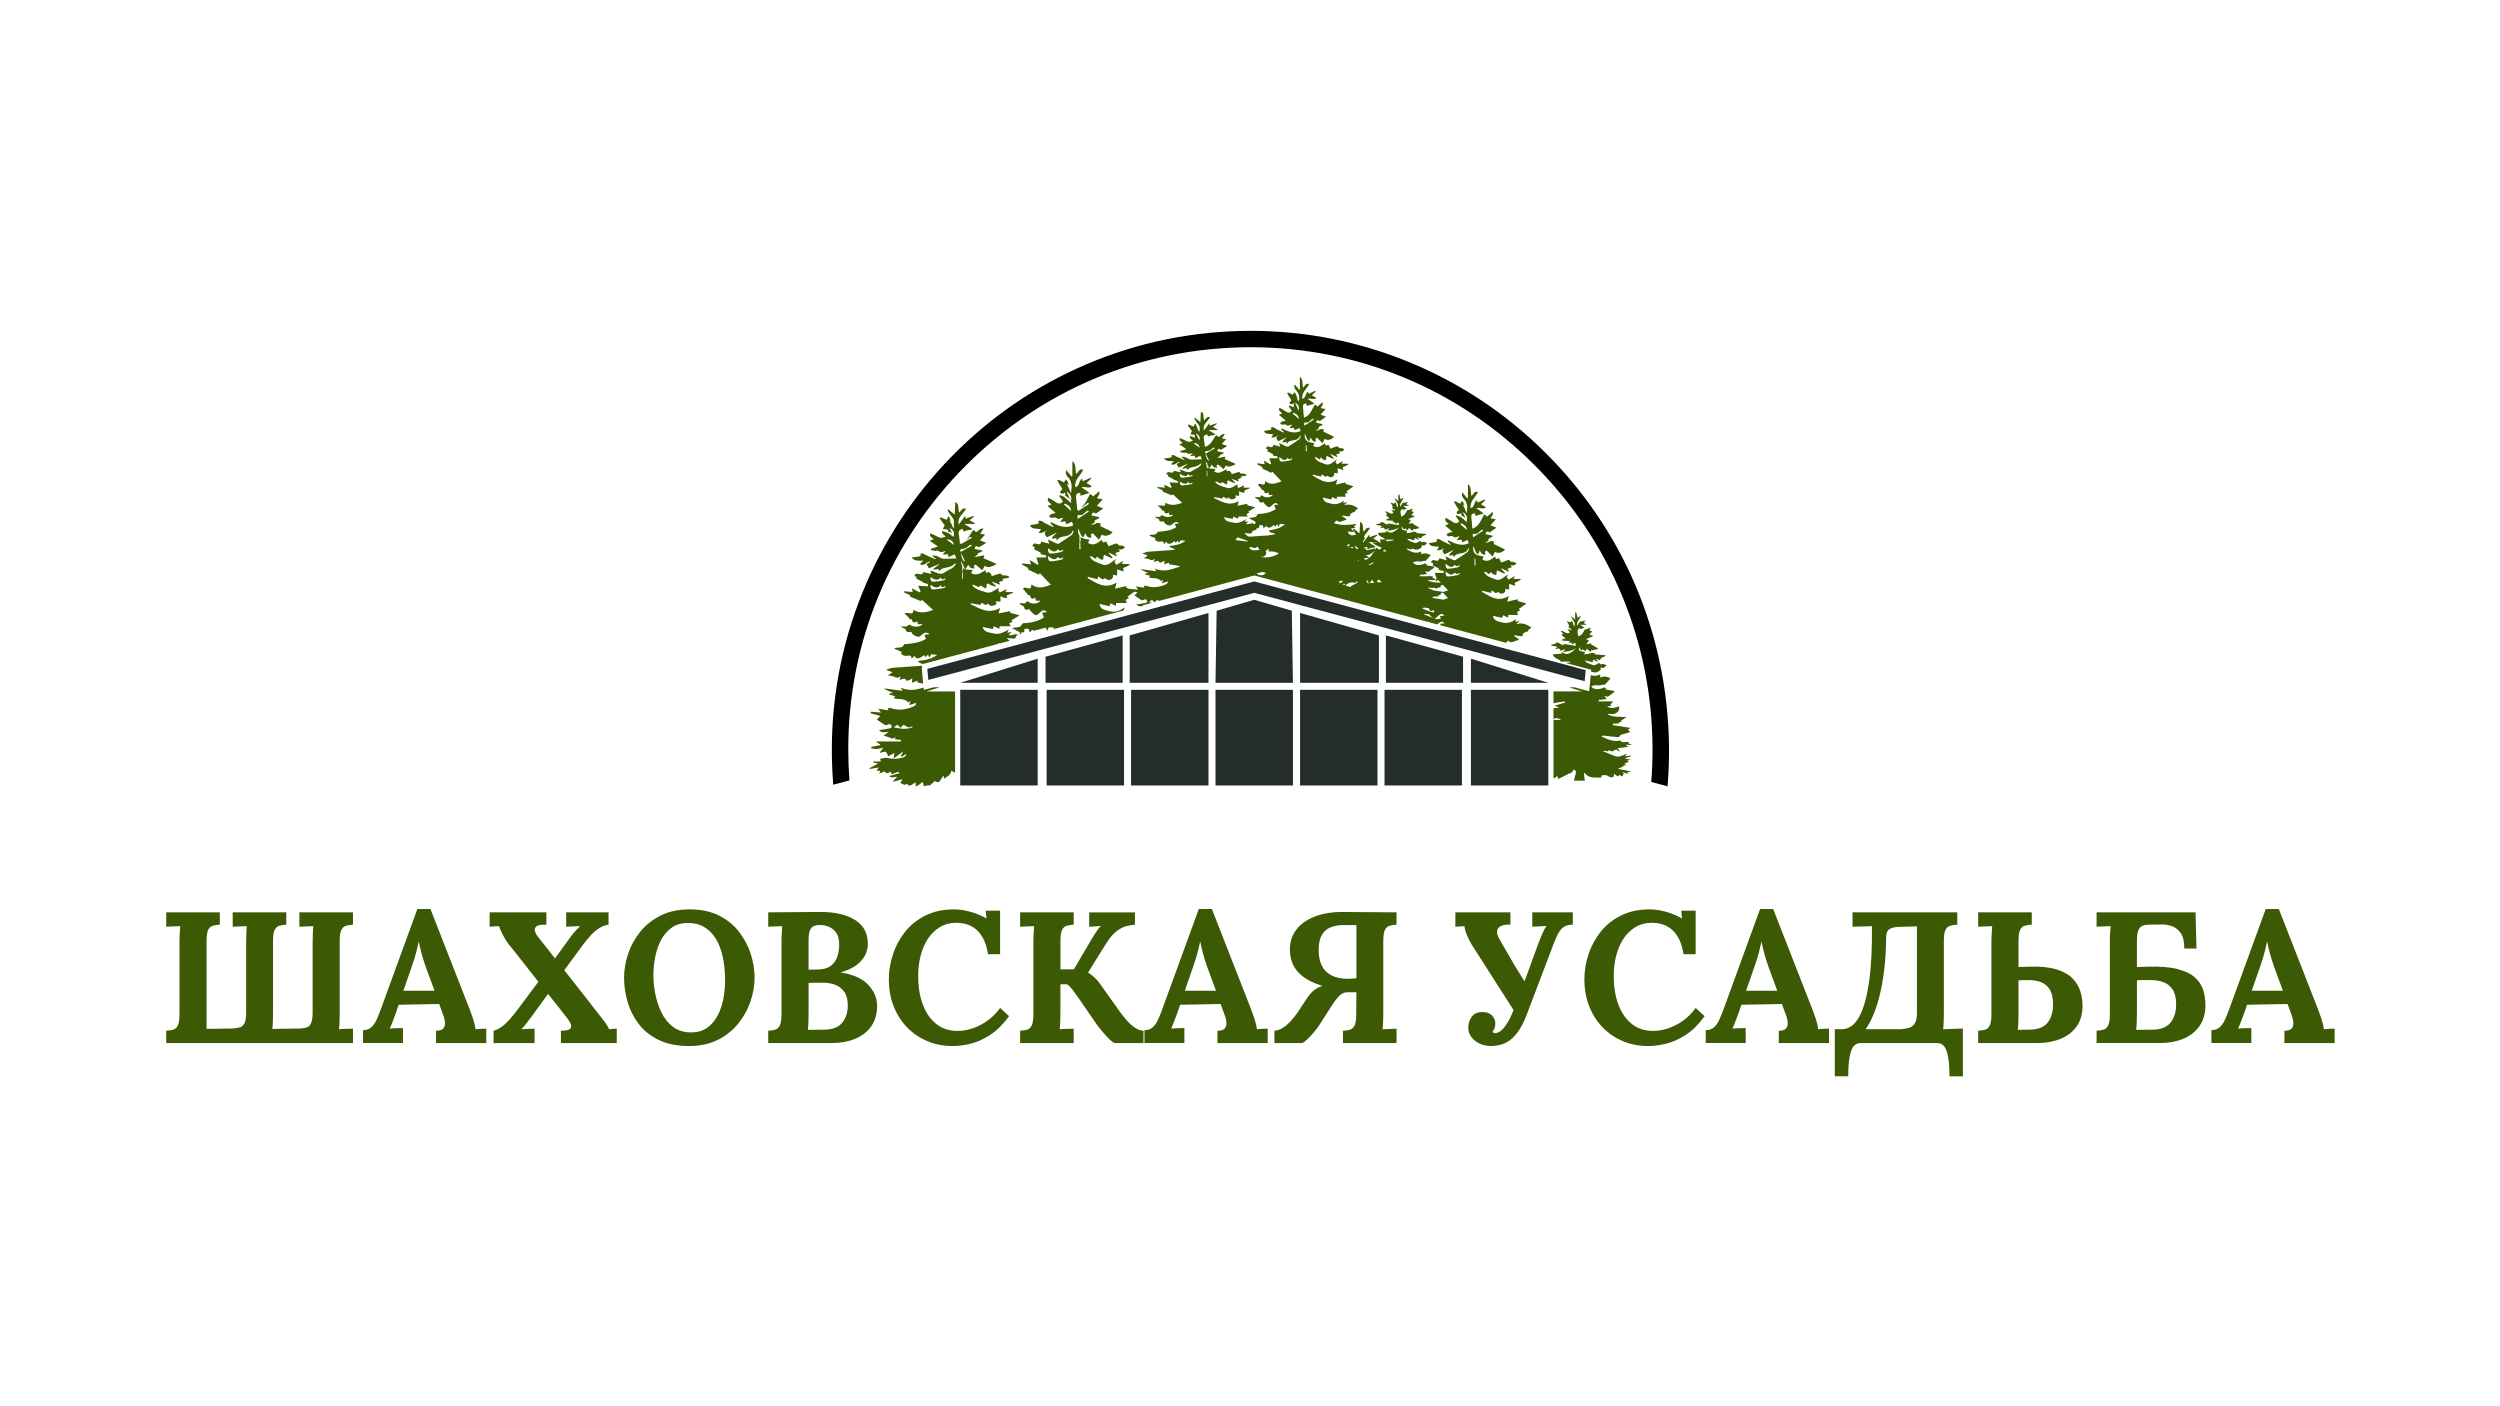 <?xml version="1.0" encoding="utf-8"?>
<!-- Generator: Adobe Illustrator 28.4.1, SVG Export Plug-In . SVG Version: 6.00 Build 0)  -->
<svg version="1.1" id="Слой_1" xmlns="http://www.w3.org/2000/svg" xmlns:xlink="http://www.w3.org/1999/xlink" x="0px" y="0px"
	 viewBox="0 0 1920 1080" style="enable-background:new 0 0 1920 1080;" xml:space="preserve">
<style type="text/css">
	.st0{fill:#3C5904;}
	.st1{fill:#252D2A;}
</style>
<g>
	<g>
		<path class="st0" d="M127.66,801.06v-9.47c2.2-0.09,4.04-0.38,5.52-0.86c1.48-0.48,2.63-1.58,3.44-3.3
			c0.81-1.72,1.22-4.49,1.22-8.32v-54.92c0-2.58,0.07-5.07,0.22-7.46c0.14-2.39,0.26-4.21,0.36-5.45c-1.53,0.1-3.44,0.17-5.74,0.22
			c-2.29,0.05-3.97,0.12-5.02,0.22v-11.04h41.16v9.47c-2.1,0.1-3.92,0.38-5.45,0.86c-1.53,0.48-2.7,1.56-3.51,3.23
			c-0.81,1.67-1.22,4.47-1.22,8.39v67.54l20.36-0.29c2.1-0.19,3.89-0.5,5.38-0.93c1.48-0.43,2.63-1.51,3.44-3.23
			c0.81-1.72,1.22-4.49,1.22-8.32v-53.2c0-2.58,0.05-5.07,0.14-7.46c0.09-2.39,0.19-4.21,0.29-5.45c-1.53,0.1-3.44,0.17-5.74,0.22
			c-2.29,0.05-3.97,0.12-5.02,0.22v-11.04h41.16v9.47c-2.1,0.1-3.92,0.38-5.45,0.86c-1.53,0.48-2.7,1.56-3.51,3.23
			c-0.81,1.67-1.22,4.47-1.22,8.39v54.92c0,2.49-0.05,4.9-0.14,7.24c-0.1,2.34-0.24,4.14-0.43,5.38l20.94-0.29
			c2.1-0.09,3.89-0.36,5.38-0.79c1.48-0.43,2.63-1.53,3.44-3.3c0.81-1.77,1.22-4.56,1.22-8.39v-53.2c0-2.58,0.05-5.07,0.14-7.46
			c0.09-2.39,0.24-4.21,0.43-5.45c-1.53,0.1-3.44,0.17-5.74,0.22c-2.29,0.05-3.97,0.12-5.02,0.22v-11.04h41.16v9.47
			c-2.1,0.1-3.92,0.38-5.45,0.86c-1.53,0.48-2.7,1.56-3.51,3.23c-0.81,1.67-1.22,4.47-1.22,8.39v54.92c0,2.58-0.05,5.07-0.14,7.46
			c-0.1,2.39-0.24,4.21-0.43,5.45c1.53-0.19,3.46-0.31,5.81-0.36c2.34-0.05,3.99-0.07,4.95-0.07v11.04H127.66z"/>
		<path class="st0" d="M278.81,801.06v-9.9c2.68,0,4.83-0.76,6.45-2.29c1.62-1.53,2.99-3.54,4.09-6.02c1.1-2.49,2.17-5.16,3.23-8.03
			l27.96-76.72h10.04l30.55,78.15c0.57,1.43,1.34,3.61,2.29,6.53c0.95,2.92,1.53,5.47,1.72,7.67c1.62-0.19,3.18-0.31,4.66-0.36
			c1.48-0.05,2.7-0.07,3.66-0.07v11.04h-38.58v-9.47c2.68,0,4.52-0.55,5.52-1.65c1-1.1,1.46-2.6,1.36-4.52
			c-0.1-1.91-0.62-4.06-1.58-6.45l-2.87-7.89l-31.12,0.57l-2.29,6.74c-0.48,1.24-1.17,3.08-2.08,5.52
			c-0.91,2.44-1.75,4.47-2.51,6.09c1.53-0.19,3.37-0.31,5.52-0.36c2.15-0.05,3.7-0.07,4.66-0.07v11.47H278.81z M309.79,760.9h23.95
			l-6.6-17.92c-1.24-3.44-2.34-6.91-3.3-10.4c-0.96-3.49-1.67-6.57-2.15-9.25h-0.14c-0.38,1.63-0.96,4.06-1.72,7.31
			c-0.77,3.25-1.96,7.12-3.58,11.62L309.79,760.9z"/>
		<path class="st0" d="M379.05,801.06v-9.47c2.77-0.67,5.54-2.22,8.32-4.66c2.77-2.44,5.93-6,9.46-10.68l16.64-22.23
			c-3.82-4.88-7.65-9.75-11.47-14.63c-3.83-4.88-7.7-9.75-11.62-14.63c-1.53-2.01-2.92-4.23-4.16-6.67
			c-1.24-2.44-2.25-4.71-3.01-6.81c-1.53,0.1-2.85,0.17-3.94,0.22c-1.1,0.05-2.18,0.12-3.23,0.22v-11.04h43.59v9.47h-1.43
			c-2.96,0-5.02,0.43-6.17,1.29c-1.15,0.86-1.56,2.03-1.22,3.51c0.33,1.48,1.22,3.13,2.65,4.95c2.2,2.68,4.35,5.36,6.45,8.03
			c2.1,2.68,4.21,5.4,6.31,8.17l10.9-15.06c2.01-2.77,3.61-4.8,4.8-6.09c1.19-1.29,2.41-2.51,3.66-3.66
			c-1.53,0.1-3.44,0.17-5.74,0.22c-2.29,0.05-3.97,0.12-5.02,0.22v-11.04h32.55v9.47c-2.2,0.29-4.37,1.05-6.53,2.29
			c-2.15,1.24-4.33,2.99-6.52,5.23c-2.2,2.25-4.59,5.14-7.17,8.68l-13.77,18.79c3.06,3.83,6.07,7.65,9.03,11.47
			c2.96,3.83,5.95,7.65,8.96,11.47c3.01,3.82,6,7.65,8.96,11.47c1.62,2.01,3.11,3.92,4.45,5.74c1.34,1.82,2.34,3.54,3.01,5.16
			c1.62-0.19,2.77-0.31,3.44-0.36c0.67-0.05,1.48-0.07,2.44-0.07v11.04h-42.88v-9.47c3.54,0,5.83-0.43,6.88-1.29
			c1.05-0.86,1.31-2.03,0.79-3.51c-0.53-1.48-1.51-3.13-2.94-4.95c-2.39-3.06-4.8-6.14-7.24-9.25c-2.44-3.11-4.9-6.19-7.39-9.25
			c-2.1,2.87-4.21,5.76-6.31,8.68c-2.1,2.92-4.21,5.81-6.31,8.68c-2.01,2.68-3.54,4.69-4.59,6.02c-1.05,1.34-2.15,2.58-3.3,3.73
			c1.62-0.09,3.49-0.19,5.59-0.29c2.1-0.09,3.63-0.14,4.59-0.14v11.04H379.05z"/>
		<path class="st0" d="M529.19,803.35c-9.08,0-16.8-1.53-23.16-4.59c-6.36-3.06-11.5-7.15-15.42-12.26
			c-3.92-5.11-6.79-10.78-8.6-16.99c-1.82-6.21-2.72-12.43-2.72-18.64c0-6.02,1.03-12.12,3.08-18.28
			c2.05-6.17,5.16-11.83,9.32-16.99c4.16-5.16,9.39-9.32,15.7-12.48c6.31-3.15,13.72-4.73,22.23-4.73c8.7,0,16.2,1.58,22.51,4.73
			c6.31,3.16,11.47,7.34,15.49,12.55c4.02,5.21,7,10.88,8.96,16.99c1.96,6.12,2.94,12.19,2.94,18.21c0,5.93-1.03,11.95-3.08,18.07
			c-2.06,6.12-5.16,11.78-9.32,16.99c-4.16,5.21-9.39,9.42-15.7,12.62C545.11,801.75,537.7,803.35,529.19,803.35z M530.77,792.88
			c4.97,0,9.13-1.22,12.48-3.66c3.35-2.44,6.02-5.62,8.03-9.54c2.01-3.92,3.44-8.2,4.3-12.83c0.86-4.64,1.29-9.15,1.29-13.55
			c0-6.6-0.57-12.62-1.72-18.07c-1.15-5.45-2.92-10.16-5.31-14.13c-2.39-3.97-5.43-7.03-9.11-9.18c-3.68-2.15-8.01-3.18-12.98-3.08
			c-4.88,0.1-8.99,1.41-12.33,3.94c-3.35,2.53-6.02,5.79-8.03,9.75c-2.01,3.97-3.44,8.29-4.3,12.98c-0.86,4.69-1.29,9.23-1.29,13.62
			c0,4.5,0.5,9.28,1.51,14.34c1,5.07,2.6,9.85,4.8,14.34c2.2,4.5,5.16,8.13,8.89,10.9C520.73,791.5,525.32,792.88,530.77,792.88z"/>
		<path class="st0" d="M590,801.06v-9.47c2.2-0.09,4.04-0.38,5.52-0.86c1.48-0.48,2.63-1.58,3.44-3.3c0.81-1.72,1.22-4.49,1.22-8.32
			v-54.92c0-2.58,0.07-5.07,0.22-7.46c0.14-2.39,0.26-4.21,0.36-5.45c-1.53,0.1-3.44,0.17-5.74,0.22c-2.29,0.05-3.97,0.12-5.02,0.22
			v-11.04c6.6-0.09,13.22-0.14,19.86-0.14c6.64,0,13.26-0.05,19.86-0.14c11.47-0.09,20.58,2.03,27.32,6.38
			c6.74,4.35,9.87,10.92,9.39,19.72c-0.19,2.77-1.05,5.47-2.58,8.1c-1.53,2.63-3.8,5-6.81,7.1c-3.01,2.1-6.76,3.78-11.26,5.02v0.14
			c9.56,1.53,16.59,4.71,21.08,9.54c4.49,4.83,6.74,10.21,6.74,16.13c0,6.21-1.51,11.45-4.52,15.7c-3.01,4.26-7.15,7.46-12.4,9.61
			c-5.26,2.15-11.24,3.23-17.92,3.23H590z M620.4,790.88c1.72,0,3.35,0,4.88,0c1.53,0,3.06-0.02,4.59-0.07
			c1.53-0.05,3.01-0.07,4.45-0.07c5.83-0.29,10.09-2.15,12.76-5.59c2.68-3.44,4.02-7.79,4.02-13.05c0-4.4-0.91-7.86-2.72-10.4
			c-1.82-2.53-4.14-4.32-6.95-5.38c-2.82-1.05-5.76-1.58-8.82-1.58c-2.39,0-4.45,0-6.17,0c-1.72,0-3.54,0.05-5.45,0.14v23.37
			c0,2.58-0.05,5.02-0.14,7.31C620.73,787.86,620.59,789.63,620.4,790.88z M620.97,744.7l7.46-0.14c4.02-0.09,7.19-1,9.54-2.72
			c2.34-1.72,4.02-4.04,5.02-6.96c1-2.91,1.51-6.09,1.51-9.54c0-3.82-0.77-6.81-2.29-8.96c-1.53-2.15-3.44-3.7-5.74-4.66
			c-2.29-0.95-4.68-1.38-7.17-1.29c-1.53,0-2.92,0.24-4.16,0.72c-1.24,0.48-2.25,1.56-3.01,3.23c-0.77,1.67-1.15,4.37-1.15,8.1
			V744.7z"/>
		<path class="st0" d="M758.78,732.8c-1.24-7.93-3.9-13.91-7.96-17.93c-4.06-4.02-9.44-6.07-16.13-6.17
			c-4.97,0-9.32,1.15-13.05,3.44c-3.73,2.29-6.81,5.36-9.25,9.18c-2.44,3.83-4.25,8.17-5.45,13.05c-1.2,4.88-1.79,9.9-1.79,15.06
			c0,8.22,1.17,15.51,3.51,21.87c2.34,6.36,5.76,11.35,10.25,14.99c4.49,3.63,9.94,5.45,16.35,5.45c6.02,0,12-1.55,17.93-4.66
			c5.93-3.11,10.9-7.43,14.91-12.98l6.88,6.31c-4.68,6.41-9.61,11.26-14.77,14.56c-5.16,3.3-10.21,5.52-15.13,6.67
			c-4.92,1.15-9.35,1.72-13.27,1.72c-7.36,0-14.05-1.31-20.08-3.94c-6.02-2.63-11.21-6.26-15.56-10.9
			c-4.35-4.64-7.7-10.04-10.04-16.2c-2.34-6.17-3.51-12.83-3.51-20c0-6.5,1.05-12.95,3.15-19.36c2.1-6.4,5.23-12.21,9.39-17.42
			c4.16-5.21,9.39-9.37,15.7-12.48c6.31-3.11,13.62-4.66,21.94-4.66c3.73,0,7.82,0.6,12.26,1.79c4.45,1.2,8.63,2.94,12.55,5.23
			l-0.57-6.02h11.04v33.41H758.78z"/>
		<path class="st0" d="M783.45,801.06v-9.47c2.2-0.09,4.04-0.38,5.52-0.86c1.48-0.48,2.63-1.58,3.44-3.3
			c0.81-1.72,1.22-4.49,1.22-8.32v-54.92c0-2.58,0.07-5.07,0.22-7.46c0.14-2.39,0.26-4.21,0.36-5.45c-1.53,0.1-3.44,0.17-5.74,0.22
			c-2.29,0.05-3.97,0.12-5.02,0.22v-11.04h41.16v9.47c-2.1,0.1-3.92,0.38-5.45,0.86c-1.53,0.48-2.7,1.56-3.51,3.23
			c-0.81,1.67-1.22,4.47-1.22,8.39v21.8h10.32l11.04-18.79c1.62-2.87,3.34-5.74,5.16-8.6c1.81-2.87,3.35-4.83,4.59-5.88
			c-1.53,0.1-3.16,0.19-4.88,0.29c-1.72,0.1-3.11,0.19-4.16,0.29v-11.04h35.13v9.47c-2.1,0.1-4.37,0.48-6.81,1.15
			c-2.44,0.67-4.95,2.01-7.53,4.02c-2.58,2.01-5.21,5.16-7.89,9.47l-13.77,22.08c1.91,1.24,3.61,2.56,5.09,3.94
			c1.48,1.39,2.8,2.89,3.94,4.52l14.77,20.79c1.91,2.68,3.89,5.19,5.95,7.53c2.05,2.34,4.18,4.23,6.38,5.66
			c2.2,1.43,4.35,2.2,6.45,2.29v9.47h-22.08c-0.77-0.09-2.01-0.95-3.73-2.58c-1.72-1.62-3.54-3.59-5.45-5.88
			c-1.91-2.29-3.54-4.35-4.88-6.17l-14.2-20.65c-1.24-1.81-2.61-3.68-4.09-5.59c-1.48-1.91-2.89-3.34-4.23-4.3h-5.16v21.65
			c0,2.58-0.05,5.07-0.14,7.46c-0.1,2.39-0.24,4.21-0.43,5.45c1.53-0.19,3.46-0.31,5.81-0.36c2.34-0.05,3.99-0.07,4.95-0.07v11.04
			H783.45z"/>
		<path class="st0" d="M878.95,801.06v-9.9c2.68,0,4.83-0.76,6.45-2.29c1.62-1.53,2.99-3.54,4.09-6.02c1.1-2.49,2.17-5.16,3.23-8.03
			l27.96-76.72h10.04l30.55,78.15c0.57,1.43,1.34,3.61,2.29,6.53c0.96,2.92,1.53,5.47,1.72,7.67c1.62-0.19,3.18-0.31,4.66-0.36
			c1.48-0.05,2.7-0.07,3.66-0.07v11.04h-38.58v-9.47c2.68,0,4.52-0.55,5.52-1.65c1-1.1,1.46-2.6,1.36-4.52
			c-0.1-1.91-0.62-4.06-1.58-6.45l-2.87-7.89l-31.12,0.57l-2.3,6.74c-0.48,1.24-1.17,3.08-2.08,5.52c-0.91,2.44-1.75,4.47-2.51,6.09
			c1.53-0.19,3.37-0.31,5.52-0.36c2.15-0.05,3.7-0.07,4.66-0.07v11.47H878.95z M909.93,760.9h23.95l-6.6-17.92
			c-1.24-3.44-2.34-6.91-3.3-10.4c-0.96-3.49-1.67-6.57-2.15-9.25h-0.14c-0.38,1.63-0.96,4.06-1.72,7.31
			c-0.77,3.25-1.96,7.12-3.58,11.62L909.93,760.9z"/>
		<path class="st0" d="M978.76,801.06v-9.47c2.2-0.09,4.37-0.84,6.52-2.22c2.15-1.38,4.28-3.25,6.38-5.59
			c2.1-2.34,4.06-4.9,5.88-7.67l5.45-8.32c2.1-3.25,4.11-5.64,6.02-7.17c1.91-1.53,4.16-2.68,6.74-3.44
			c-8.32-2.49-14.53-5.95-18.64-10.4c-4.11-4.45-6.26-9.97-6.45-16.56c-0.19-6.31,1.41-11.69,4.8-16.13
			c3.39-4.45,8.22-7.86,14.48-10.25c6.26-2.39,13.55-3.54,21.87-3.44l40.73,0.29v9.47c-2.1,0.1-3.92,0.38-5.45,0.86
			c-1.53,0.48-2.7,1.56-3.51,3.23c-0.81,1.67-1.22,4.47-1.22,8.39v54.92c0,2.58-0.05,5.07-0.14,7.46c-0.1,2.39-0.24,4.21-0.43,5.45
			l10.76-0.43v11.04h-41.16v-9.47c2.2-0.09,4.04-0.38,5.52-0.86c1.48-0.48,2.63-1.58,3.44-3.3c0.81-1.72,1.22-4.49,1.22-8.32
			l0.14-17.06h-7.17c-2.1,0-4.09,0.91-5.95,2.72c-1.86,1.82-3.75,4.25-5.66,7.31l-9.18,14.34c-1.15,1.91-2.68,3.99-4.59,6.24
			c-1.91,2.25-3.75,4.18-5.52,5.81c-1.77,1.63-3.04,2.49-3.8,2.58H978.76z M1035.26,751.73c1.15,0,2.27-0.05,3.37-0.14
			c1.1-0.09,2.13-0.19,3.08-0.29v-29.68c0-1.91,0-3.8,0-5.66s0-3.7,0-5.52c-1.63,0-3.25,0-4.88,0c-1.63,0-3.25,0-4.88,0
			c-3.73,0-7.05,0.57-9.97,1.72c-2.92,1.15-5.19,3.11-6.81,5.88c-1.63,2.77-2.44,6.69-2.44,11.76c0,4.59,0.81,8.53,2.44,11.83
			c1.62,3.3,4.11,5.81,7.46,7.53C1025.99,750.87,1030.19,751.73,1035.26,751.73z"/>
		<path class="st0" d="M1164.18,778.54l-33.99-53.2c-1.34-2.2-2.58-4.71-3.73-7.53c-1.15-2.82-1.72-4.99-1.72-6.52l-7.03,0.43
			v-11.04h42.3v9.47c-2.77-0.19-5.07,0.1-6.88,0.86c-1.82,0.77-2.92,1.99-3.3,3.66c-0.38,1.67,0.19,3.85,1.72,6.53l11.9,20.65
			c1.43,2.39,3.11,5.07,5.02,8.03c1.91,2.96,3.3,5.26,4.16,6.88L1164.18,778.54z M1145.11,803.35c-3.06,0-5.93-0.6-8.6-1.79
			c-2.68-1.19-4.83-2.87-6.45-5.02c-1.63-2.15-2.44-4.61-2.44-7.39c0-2.96,0.86-5.69,2.58-8.17c1.72-2.49,4.49-3.73,8.32-3.73
			c3.25,0,5.71,0.88,7.39,2.65c1.67,1.77,2.51,3.85,2.51,6.24c0,1.05-0.17,2.1-0.5,3.15c-0.34,1.05-0.88,2.1-1.65,3.15
			c0.19,0.29,0.45,0.53,0.79,0.72c0.33,0.19,0.74,0.29,1.22,0.29c2.48,0,5.11-1.86,7.89-5.59c0.86-1.24,1.67-2.53,2.44-3.87
			c0.76-1.34,1.58-2.99,2.44-4.95c0.86-1.96,1.86-4.4,3.01-7.31c1.15-2.92,2.51-6.5,4.09-10.75c1.58-4.25,3.46-9.39,5.66-15.42
			c2.2-6.02,4.78-13.1,7.74-21.22c1.05-2.68,2.05-5.16,3.01-7.46c0.95-2.29,2.05-4.21,3.3-5.74l-11.04,0.57v-11.04h31.12v9.47
			c-2.2,0-4.11,0.36-5.74,1.08c-1.63,0.72-3.11,2.06-4.45,4.02c-1.34,1.96-2.72,4.8-4.16,8.53l-20.94,55.21
			c-2.68,6.98-5.55,12.21-8.6,15.7c-3.06,3.49-6.19,5.81-9.39,6.96C1151.44,802.78,1148.26,803.35,1145.11,803.35z"/>
		<path class="st0" d="M1292.96,732.8c-1.24-7.93-3.9-13.91-7.96-17.93c-4.06-4.02-9.44-6.07-16.13-6.17
			c-4.97,0-9.32,1.15-13.05,3.44c-3.73,2.29-6.81,5.36-9.25,9.18c-2.44,3.83-4.25,8.17-5.45,13.05c-1.2,4.88-1.79,9.9-1.79,15.06
			c0,8.22,1.17,15.51,3.51,21.87c2.34,6.36,5.76,11.35,10.25,14.99c4.49,3.63,9.94,5.45,16.35,5.45c6.02,0,12-1.55,17.93-4.66
			c5.93-3.11,10.9-7.43,14.91-12.98l6.88,6.31c-4.68,6.41-9.61,11.26-14.77,14.56c-5.16,3.3-10.21,5.52-15.13,6.67
			c-4.92,1.15-9.35,1.72-13.27,1.72c-7.36,0-14.05-1.31-20.08-3.94c-6.02-2.63-11.21-6.26-15.56-10.9
			c-4.35-4.64-7.7-10.04-10.04-16.2c-2.34-6.17-3.51-12.83-3.51-20c0-6.5,1.05-12.95,3.15-19.36c2.1-6.4,5.23-12.21,9.39-17.42
			c4.16-5.21,9.39-9.37,15.7-12.48c6.31-3.11,13.62-4.66,21.94-4.66c3.73,0,7.82,0.6,12.26,1.79c4.45,1.2,8.63,2.94,12.55,5.23
			l-0.57-6.02h11.04v33.41H1292.96z"/>
		<path class="st0" d="M1310.02,801.06v-9.9c2.68,0,4.83-0.76,6.45-2.29c1.62-1.53,2.99-3.54,4.09-6.02
			c1.1-2.49,2.17-5.16,3.23-8.03l27.96-76.72h10.04l30.55,78.15c0.57,1.43,1.34,3.61,2.29,6.53c0.96,2.92,1.53,5.47,1.72,7.67
			c1.62-0.19,3.18-0.31,4.66-0.36c1.48-0.05,2.7-0.07,3.66-0.07v11.04h-38.58v-9.47c2.68,0,4.52-0.55,5.52-1.65
			c1-1.1,1.46-2.6,1.36-4.52c-0.1-1.91-0.62-4.06-1.58-6.45l-2.87-7.89l-31.12,0.57l-2.3,6.74c-0.48,1.24-1.17,3.08-2.08,5.52
			c-0.91,2.44-1.75,4.47-2.51,6.09c1.53-0.19,3.37-0.31,5.52-0.36c2.15-0.05,3.7-0.07,4.66-0.07v11.47H1310.02z M1341,760.9h23.95
			l-6.6-17.92c-1.24-3.44-2.34-6.91-3.3-10.4c-0.96-3.49-1.67-6.57-2.15-9.25h-0.14c-0.38,1.63-0.96,4.06-1.72,7.31
			c-0.77,3.25-1.96,7.12-3.58,11.62L1341,760.9z"/>
		<path class="st0" d="M1409.11,826.58v-36.14h5.31c2.68,0,5.11-0.76,7.31-2.29c2.2-1.53,4.16-3.8,5.88-6.81
			c1.72-3.01,3.23-6.76,4.52-11.26c1.29-4.49,2.37-9.68,3.23-15.56c0.86-5.88,1.48-12.43,1.86-19.65
			c0.38-7.22,0.52-15.08,0.43-23.59l-3.58,0.14l-11.33,0.29v-11.04h80.45v9.47c-2.1,0.1-3.94,0.38-5.52,0.86
			c-1.58,0.48-2.77,1.56-3.58,3.23c-0.81,1.67-1.22,4.47-1.22,8.39v54.92c0,2.58-0.05,5.07-0.14,7.46c-0.1,2.39-0.24,4.21-0.43,5.45
			l15.2-0.57v36.71h-10.32c0.09-7.55-0.53-13.7-1.86-18.43c-1.34-4.73-3.87-7.1-7.6-7.1h-58.8c-3.73,0-6.26,2.37-7.6,7.1
			c-1.34,4.73-1.96,10.87-1.86,18.43H1409.11z M1432.78,790.45h26.67c2.2-0.19,4.25-0.5,6.17-0.93c1.91-0.43,3.49-1.51,4.73-3.23
			c1.24-1.72,1.86-4.49,1.86-8.32v-66.54l-14.05,0.43c-3.15,0.1-5.55,0.69-7.17,1.79c-1.63,1.1-2.44,3.32-2.44,6.67
			c-0.1,9.08-0.6,17.3-1.51,24.67c-0.91,7.36-2.08,13.91-3.51,19.65c-1.43,5.74-3.06,10.73-4.88,14.99
			C1436.84,783.87,1434.88,787.48,1432.78,790.45z"/>
		<path class="st0" d="M1560.4,710.14c-2.1,0.1-3.92,0.38-5.45,0.86c-1.53,0.48-2.7,1.56-3.51,3.23c-0.81,1.67-1.22,4.47-1.22,8.39
			v20.08l7.89-0.29c8.6-0.29,15.61,0.38,21.01,2.01c5.4,1.63,9.56,3.92,12.48,6.88c2.91,2.96,4.95,6.29,6.09,9.97
			c1.15,3.68,1.72,7.43,1.72,11.26c0,6.21-1.51,11.45-4.52,15.7c-3.01,4.26-7.15,7.46-12.4,9.61c-5.26,2.15-11.24,3.23-17.93,3.23
			h-45.32v-9.47c2.2-0.09,4.04-0.38,5.52-0.86c1.48-0.48,2.63-1.58,3.44-3.3c0.81-1.72,1.22-4.49,1.22-8.32v-54.92
			c0-2.58,0.07-5.07,0.22-7.46c0.14-2.39,0.26-4.21,0.36-5.45c-1.53,0.1-3.44,0.17-5.74,0.22c-2.29,0.05-3.97,0.12-5.02,0.22v-11.04
			h41.16V710.14z M1550.22,778.26c0,2.58-0.05,5.02-0.14,7.31c-0.1,2.3-0.24,4.06-0.43,5.31c1.15,0,2.32,0,3.51,0
			c1.19,0,2.37-0.02,3.51-0.07c1.15-0.05,2.29-0.07,3.44-0.07c5.83-0.29,10.06-2.17,12.69-5.66c2.63-3.49,3.94-8.05,3.94-13.7
			c0-4.78-0.79-8.51-2.37-11.19c-1.58-2.68-3.75-4.59-6.52-5.74c-2.77-1.15-5.98-1.72-9.61-1.72c-1.34,0-2.68,0-4.02,0
			c-1.34,0-2.68,0.1-4.02,0.29V778.26z"/>
		<path class="st0" d="M1677.56,728.5c0-5.26-0.91-9.2-2.72-11.83c-1.82-2.63-4.09-4.42-6.81-5.38c-2.73-0.95-5.38-1.38-7.96-1.29
			l-9.32,0.14c-2.01,0-3.73,0.26-5.16,0.79c-1.43,0.53-2.53,1.67-3.3,3.44c-0.77,1.77-1.15,4.52-1.15,8.25v20.08l8.6-0.29
			c9.37-0.29,16.94,0.34,22.73,1.86c5.78,1.53,10.23,3.71,13.34,6.52c3.11,2.82,5.21,6.05,6.31,9.68c1.1,3.64,1.65,7.46,1.65,11.47
			c0,6.31-1.51,11.64-4.52,15.99c-3.01,4.35-7.15,7.63-12.4,9.82c-5.26,2.2-11.23,3.3-17.92,3.3h-48.76v-9.47
			c2.2-0.09,4.04-0.38,5.52-0.86c1.48-0.48,2.63-1.58,3.44-3.3c0.81-1.72,1.22-4.49,1.22-8.32v-54.92c0-2.58,0.07-5.07,0.22-7.46
			c0.14-2.39,0.26-4.21,0.36-5.45c-1.53,0.1-3.44,0.17-5.74,0.22c-2.29,0.05-3.97,0.12-5.02,0.22v-11.04h76l0.72,27.82H1677.56z
			 M1641.14,778.26c0,2.58-0.05,5.02-0.14,7.31c-0.1,2.3-0.24,4.06-0.43,5.31c1.72,0,3.35,0,4.88,0c1.53,0,3.06-0.02,4.59-0.07
			c1.53-0.05,3.01-0.07,4.45-0.07c5.83-0.29,10.09-2.2,12.76-5.74c2.68-3.54,4.02-8.08,4.02-13.62c0-4.97-0.91-8.79-2.72-11.47
			c-1.82-2.68-4.14-4.54-6.95-5.59c-2.82-1.05-5.76-1.58-8.82-1.58c-2.39,0-4.45-0.02-6.17-0.07c-1.72-0.05-3.54,0.03-5.45,0.22
			V778.26z"/>
		<path class="st0" d="M1698.36,801.06v-9.9c2.68,0,4.83-0.76,6.45-2.29c1.62-1.53,2.99-3.54,4.09-6.02
			c1.1-2.49,2.17-5.16,3.23-8.03l27.96-76.72h10.04l30.55,78.15c0.57,1.43,1.34,3.61,2.29,6.53c0.96,2.92,1.53,5.47,1.72,7.67
			c1.62-0.19,3.18-0.31,4.66-0.36c1.48-0.05,2.7-0.07,3.66-0.07v11.04h-38.58v-9.47c2.68,0,4.52-0.55,5.52-1.65
			c1-1.1,1.46-2.6,1.36-4.52c-0.1-1.91-0.62-4.06-1.58-6.45l-2.87-7.89l-31.12,0.57l-2.3,6.74c-0.48,1.24-1.17,3.08-2.08,5.52
			c-0.91,2.44-1.75,4.47-2.51,6.09c1.53-0.19,3.37-0.31,5.52-0.36c2.15-0.05,3.7-0.07,4.66-0.07v11.47H1698.36z M1729.33,760.9
			h23.95l-6.6-17.92c-1.24-3.44-2.34-6.91-3.3-10.4c-0.96-3.49-1.67-6.57-2.15-9.25h-0.14c-0.38,1.63-0.96,4.06-1.72,7.31
			c-0.77,3.25-1.96,7.12-3.58,11.62L1729.33,760.9z"/>
	</g>
	<g>
		<path d="M651.47,575.68c-0.1-82.29,31.99-159.79,90.37-218.22c58.38-58.44,135.93-90.68,218.35-90.79c0.14,0,0.26,0,0.4,0
			c82.12,0,159.46,32.09,217.79,90.39c58.43,58.39,90.67,135.95,90.77,218.38c0.01,8.45-0.33,16.82-0.99,25.11l12.51,3.35
			c0.88-10.3,1.26-20.67,1.12-31.11c-1.1-86.03-35.24-166.4-96.15-226.33c-29.47-29-63.69-51.75-101.7-67.64
			c-39.16-16.37-80.65-24.69-123.31-24.74h-0.01c-44.16,0.05-86.84,8.78-126.87,25.96c-38.52,16.53-73.02,40.15-102.54,70.21
			c-29.67,30.22-52.79,65.38-68.7,104.51c-16.43,40.39-24.38,83.13-23.62,127.03c0.12,7,0.47,13.96,1.03,20.88l12.45-3.33
			C651.79,591.51,651.48,583.62,651.47,575.68z"/>
		<g>
			<path class="st0" d="M1198.87,507.89c-0.38,0-0.72,0-1.06,0l1.7,0.46c-0.06-0.1-0.12-0.19-0.17-0.25c2.47,0,4.46,0,6.45,0
				c0.03,0.18,0.07,0.37,0.1,0.55c-1.11,0.17-2.22,0.36-3.33,0.52l19.43,5.2l-0.11,1.35c2.67,1.16,5.17,1.2,7.48-1.52
				c0-0.21,0-0.94,0-1.86c2.6,2.15,3.27-0.94,4.9-1.6c-1.54,0.26-2.89-1.68-4.52-0.41c-0.16,0.13-1.07-0.7-1.83-1.22
				c-1.44,0.85-3,2.54-5.39,1.36c-1.76-0.87-4.02-0.88-5.31-3.29c2.19,0.53,3.98,0.96,5.82,1.4c0.19-0.63,0.38-1.22,0.6-1.95
				c1.24,0.57,2.33,1.07,3.42,1.57c0.07-0.12,0.14-0.24,0.21-0.36c-0.53-0.58-1.05-1.17-1.81-2.01c1.35,0.51,2.41,0.9,3.38,1.26
				c0.48-2.33,2.65-2.39,4.18-3.2c-0.05-0.23-0.1-0.45-0.15-0.68c-2.33-0.18-4.65-0.37-7.49-0.59c-1.02-1.39-2.36-1.61-4.51-0.72
				c-1.21,0.5-2.65,0.46-4.26,0.71c0.39-1.07,0.56-1.52,0.74-2.01c-4.3-0.25-5-0.85-4.73-3.65c0.48,0.74,1.09,1.69,1.71,2.63
				c0.41-0.36,0.81-0.72,1.07-0.95c0.86,0.55,1.67,1.06,2.37,1.51c0.39-0.89,0.63-1.43,0.85-1.94c1.09,0.93,1.95,1.67,2.86,2.45
				c0.48-0.75,0.79-1.23,1.1-1.72c0.06,0.18,0.12,0.35,0.19,0.53c1.49-0.33,2.97-0.67,4.46-1c-0.03-0.2-0.06-0.4-0.09-0.6
				c-1.81-1.05-3.63-2.1-5.44-3.16c0.07-0.23,0.14-0.46,0.21-0.69c-1.11,0.29-2.22,0.57-3.5,0.9c0.69-1.19,1.29-2.24,1.88-3.28
				c-0.71-0.21-1.47-0.44-2.45-0.73c2.1-0.83,3.73-1.48,5.98-2.37c-1.44-0.5-2.22-0.77-3.17-1.09c0.78-0.93,1.44-1.72,2.2-2.63
				c-0.86-0.16-1.48-0.28-2.13-0.4c0.4-0.83,0.75-1.55,1.17-2.44c-1.58,0.58-2.87,1.06-4.15,1.53c-0.11-0.19-0.22-0.39-0.33-0.58
				c-1.3,2.32-2.25,4.97-5.21,5.78c-0.26-1.47-0.69-2.86-0.67-4.23c0.01-0.72,0.84-1.43,1.3-2.14c1.32,1.79,2.64-0.23,4.13-0.25
				c-0.99-0.66-1.97-1.32-3.35-2.23c1.78,0,3.14,0,4.99,0c-1.08-0.72-1.69-1.12-2.31-1.53c0.54-0.59,1.01-1.09,1.64-1.78
				c-1.53,0.31-2.75,0.55-3.97,0.8c-0.05-0.18-0.1-0.36-0.15-0.53c-0.75,1.13-1.5,2.26-2.53,3.8c-0.6-3.6,2.22-5.05,2.81-7.77
				c-0.83,0.53-1.66,1.06-2.48,1.59c-0.37-1.41-0.73-2.82-1.1-4.22c-0.26,0.04-0.51,0.09-0.77,0.13c0,1.72,0,3.44,0,5.41
				c-1.12-0.92-1.93-1.59-3.18-2.62c0.71,3.05,4.07,4.64,2.45,8.16c-0.62-1.73-1.11-3.09-1.78-4.95c-0.92,3.19-2.48,0.28-3.94,1.05
				c0.56,0.84,1.26,1.54,1.53,2.39c0.23,0.72-0.04,1.59-0.09,2.33c0.72,0.33,1.48,0.68,2.25,1.03c-0.11,0.21-0.21,0.42-0.32,0.62
				c-0.74-0.15-1.49-0.3-2.78-0.55c0.78,1.06,1.23,1.69,1.77,2.43c-2.62,2.25-4.24-1.61-6.96-1.04c0.73,0.89,1.29,1.57,1.82,2.2
				c-0.42,0.24-0.94,0.53-1.37,0.77c1.1,0.91,2.09,1.72,3.19,2.63c-1.14,0.42-1.89,0.69-2.64,0.97c0.03,0.26,0.05,0.53,0.08,0.79
				c1.99,0.13,3.98,0.27,5.9,0.39c-0.18,0.28-0.48,0.73-0.91,1.39c0.9-0.1,2.03-0.33,2.07-0.21c0.84,2.62,1.83,0.18,2.87,0.1
				c0.16,0.55,0.33,1.12,0.7,2.39c-3.66-0.58-6.76-1.07-9.89-1.56c0.27,0.36,0.5,0.65,0.97,1.26c-0.79-0.26-1.19-0.47-1.61-0.51
				c-1.89-0.2-3.49-3.51-5.69-0.56c-0.05,0.07-0.29-0.01-0.44,0.02c-0.77,0.14-1.54,0.3-2.31,0.45c-0.02,0.24-0.03,0.48-0.05,0.72
				c1.54,0.28,3.09,0.57,4.72,0.87c-0.34,0.36-0.74,0.8-1.61,1.73c1.44-0.19,2.25-0.3,2.98-0.39c0.45,0.6,0.88,1.18,1.3,1.74
				c1.06-0.4,2.07-0.78,3.49-1.32c-0.69,0.86-1.06,1.33-1.79,2.24c3.72-0.68,7.11-0.55,9.81-3.02c-0.59,0.92-1.31,1.74-2.16,2.37
				c-2.61,1.95-5.33,3.46-8.67,0.54c0.04,0.92,0.06,1.29,0.06,1.36c-2.34,0.19-4.61,0.37-6.95,0.56
				C1193.44,505.85,1196.91,505.75,1198.87,507.89z"/>
			<path class="st0" d="M1252.86,571.97c0.01-0.15,0.02-0.3,0.04-0.46c-0.75-0.17-1.51-0.34-2.28-0.51
				c0.12-0.39,0.23-0.73,0.31-0.99c-2.2-0.76-4.77,1.07-6.71-1.31c-5.11,1.26-9.69-0.95-14.31-3.06c0.52-0.47,1-0.76,1.46-0.72
				c2.84,0.28,5.66,0.8,8.5,0.91c1.6,0.06,3.72,1.17,4.69-1.33c0.05-0.12,0.26-0.22,0.42-0.26c2.32-0.65,4.64-1.3,6.89-1.92
				c-0.57-0.82-1.04-1.52-1.56-2.27c1.03-0.45,1.82-0.79,2.22-0.96c-4.47-0.71-9.2-1.46-13.94-2.21c0.02-0.34,0.04-0.68,0.07-1.02
				c1.67-0.12,3.34-0.25,4.99-0.37c-0.04-0.09-0.2-0.46-0.39-0.9c0.76-0.05,1.46-0.09,2.39-0.14c-0.54-0.46-0.86-0.73-0.93-0.79
				c1.46-0.96,2.96-1.95,4.46-2.94c-5.23-0.5-10.27,0.51-14.79-2.37c1.37-0.2,2.7-0.06,4.02,0.13c1.51,0.22,4.65-1.74,4.84-3.02
				c0.13-0.93,0.31-1.86,0.47-2.79c-2.86-0.01-6.01,2.7-9.52-0.34c1.43,0,2.35,0,3.49,0c-0.5-0.63-0.86-1.08-0.92-1.16
				c0.65-0.73,1.22-1.39,2.18-2.47c-4.2,0-7.67,0-11.59,0c0.72-0.93,1.05-1.35,1.38-1.77c0.05,0.19,0.11,0.38,0.16,0.58
				c1.58-0.2,3.17-0.41,5.13-0.66c-0.85-0.95-1.3-1.45-1.95-2.18c1.4,0.15,2.43,0.26,2.88,0.31c1.89-1.35,3.37-2.41,4.86-3.48
				c-0.03-0.29-0.07-0.57-0.1-0.86c-2.21-0.37-4.42-0.75-6.48-1.09c0,0,0.33-0.43,0.77-1c-0.63,0.12-1.04,0.2-1.47,0.28
				c0-0.4,0-0.74,0-1.15c-4.56,2.59-9.65,1.86-10.39-0.8c1.56-0.23,3.34-0.98,4.81-0.58c2.28,0.62,4.23-0.95,5.58-0.39
				c1.72-1.94,3.1-3.49,4.38-4.93c-2.39-1.17-5-2.13-8.22-0.55c0.26-0.83,0.4-1.07,0.38-1.3c-0.02-0.33-0.16-0.64-0.27-1.08
				c-2.61,1.28-4.92,1.17-7.11,0.45c-0.22,2.66-0.47,5.28-0.76,7.8l-0.52,4.55l-11.23-3h-4.26l10.14,3.16h-21.98v5.89v3.16
				c0.04,0,0.08,0,0.11,0c0.93,0.01,1.85-0.36,2.78-0.52c0.58-0.1,1.18-0.14,1.76-0.23c1.35-0.21,2.7-0.43,4.05-0.65
				c0.07,0.28,0.14,0.56,0.21,0.85c-2.56,0.8-5.12,1.59-8.11,2.52c1.1,0.41,2.02,0.76,2.95,1.11c0.04,0.15,0.07,0.3,0.11,0.45
				c-1.29,0.11-2.58,0.21-3.87,0.32v5.2v0.58v2.58c2.08-1.26,3.96-0.72,5.87,0.58c-1.86,0-3.74,0-5.87,0v4.45v0.2v2.95
				c0.05-0.01,0.09-0.03,0.14-0.04c-0.04,0.08-0.09,0.16-0.14,0.25v30.17v2.78v3.16c0.01,0,0.02,0,0.03,0
				c0.01,0.06,0.12,0.53,0.26,1.14c0.97-0.71,1.74-1.28,2.62-1.92c0.25,0.69,0.46,1.26,0.83,2.27c2.97-1.51,5.75-2.92,8.77-4.45
				c0.53,0.41,1.73-0.4,2.95-2.7c2.31,0.88,2.31,0.88,0.17,8.47c2.84,0,5.68,0,8.44,0c-0.27-1.94-0.52-3.81-0.78-5.67
				c0.2-0.08,0.41-0.16,0.61-0.24c3.35,4.46,8.2,3.29,12.84,3.53c0.08-0.62,0.16-1.29,0.2-1.64c1.18-0.11,2.32-0.44,3.35-0.24
				c1.03,0.2,1.93,1.01,2.95,1.42c2.22,0.9,3.49-0.08,3.11-2.53c1.09,0.76,2.08,1.45,3.09,2.16c0.49-0.52,0.84-0.88,1.16-1.23
				c0.88,0.43,1.67,0.81,2.42,1.17c0.29-0.74,0.55-1.4,0.89-2.26c-0.09-0.11-0.4-0.49-0.94-1.16c1.53,0.58,2.68,1.02,4.08,1.55
				c-0.27-0.51-0.4-0.77-0.56-1.07c0.92-0.27,1.79-0.52,3.08-0.9c-3.62-0.72-6.73-1.34-10.16-2.02c1.8-0.78,3.07-1.33,4.34-1.88
				c-0.09-0.19-0.17-0.39-0.26-0.58c0.76-0.1,1.53-0.2,2.29-0.3c0.01-0.12,0.01-0.25,0.02-0.37c-0.42-0.16-0.83-0.31-1.55-0.59
				c1.42-0.72,2.6-1.33,3.69-1.88c-0.25-0.15-0.73-0.42-1.51-0.87c1.08-0.12,1.78-0.2,2.49-0.27c0.01-0.12,0.03-0.25,0.04-0.37
				c-1.26-0.22-2.52-0.45-3.78-0.67c0.03-0.13,0.06-0.25,0.09-0.38c1.49-0.53,2.99-1.06,4.48-1.58c-0.04-0.15-0.09-0.3-0.13-0.46
				c-1.48,0.21-2.97,0.41-4.69,0.65c0.55-0.73,0.92-1.21,1.63-2.15c-3.39,1.3-6.15,3.22-9.46,1.92c-2.91-1.15-5.8-2.34-8.7-3.51
				c0.06-0.21,0.11-0.42,0.17-0.63c1.1,0.19,2.19,0.39,3.07,0.54c1.39-1.81,2.41,0.44,3.37-0.03c1.05-0.49,2.11-0.97,3.14-1.45
				c0.83,0.58,1.59,1.1,2.35,1.63c0.09-0.1,0.17-0.2,0.26-0.31c-0.37-0.59-0.75-1.18-1.47-2.33c2.97-0.37,5.61-0.71,8.41-1.06
				c-0.82-0.43-1.49-0.79-2.16-1.14c0.02-0.12,0.04-0.24,0.06-0.37C1250.06,571.97,1251.46,571.97,1252.86,571.97z"/>
			<path class="st0" d="M681.83,518.75c2.01,0.4,3.91,0.34,5.27,1.16c1.99,1.21,3.26,0.22,4.97-0.53c-0.41,0.69-0.83,1.38-1.37,2.28
				c0.55,0.11,1.06,0.38,1.38,0.24c1.5-0.69,2.93-1.52,3.91,0.75c0.08,0.19,1.19,0.12,1.72-0.09c0.96-0.39,1.84-0.99,2.93-1.6
				c-0.08,1.04-0.15,1.93-0.27,3.45c1.65-0.68,2.91-1.2,4.34-1.79c-0.03,0.56-0.06,1.08-0.09,1.56c1.46,0.24,2.91,0.48,4.37,0.73
				c-0.3-2.72-0.56-5.5-0.77-8.27l-0.25-3.27l0.24-0.06l-0.16-2.06c-0.16,0.03-0.31,0.06-0.47,0.07
				c-6.97,0.52-13.95,0.92-20.92,1.48c-2.04,0.16-4.04,0.7-6.23,1.64c1.57,0.57,3.15,1.13,4.98,1.79
				C684.23,517.06,683.13,517.84,681.83,518.75z"/>
			<path class="st0" d="M1164.42,479.46c0.76-0.83,1.52-1.65,2.62-2.85c-1.45,0.45-2.33,0.72-3.37,1.05
				c0.31-0.94,0.51-1.57,0.72-2.21c-3.15,2.22-6.24,3.54-10.16,2.74c-5.6-1.15-7.2-2.19-7.62-5.3c2.19,0.51,4.61,1.08,6.99,1.64
				c0.36-0.89,0.59-1.45,0.83-2.04c1.29,0.64,2.4,1.19,3.74,1.86c0.09-0.77,0.14-1.29,0.23-2.1c2.43,0,4.87,0,7.54,0
				c-0.42-1.03-0.67-1.62-0.9-2.19c0.87-0.49,1.61-0.9,2.53-1.42c-0.56-0.41-0.9-0.66-1.2-0.88c1.98-1.41,3.83-2.73,5.93-4.23
				c-2.52-0.76-4.59-1.39-6.68-2.02c-0.04-0.43-0.1-0.96-0.13-1.3c-2.77,0.66-5.38,1.27-7.92,1.88c0.41-1.52,0.7-2.62,1.15-4.33
				c-8.34,4.96-14.34,0.36-20.55-3.19c0.07-0.29,0.13-0.58,0.2-0.86c2.3,0.56,4.6,1.13,6.88,1.68c0.07-0.47,0.18-1.17,0.28-1.84
				c1.77,0.09,2.97,3.51,4.56,1.05c1.28,0.53,2.56,1.57,3.52,1.33c1.55-0.38,2.99-1.53,2.47-3.75c1.16,0.23,2.08,0.41,2.96,0.58
				c0-1.6,0-3.02,0-4.36c1.25,0.42,2.81,0.93,4.36,1.45c0.15-0.12,0.3-0.23,0.45-0.35c-1.07-1.59-0.58-2.25,0.97-2.67
				c1.11-0.3,2.09-1.09,3.13-1.67c-0.08-0.18-0.15-0.37-0.23-0.55c-1.69,0-3.37,0-5.33,0c0.35-0.71,0.58-1.17,1.1-2.23
				c-2.1,1.18-3.61,2.04-4.93,2.78c-0.57-0.78-0.98-1.32-1.4-1.9c0.23-0.45,0.51-0.99,1.1-2.13c-3.56,1.98-5.79,5.55-10.09,3.69
				c-3.24-1.4-6.93-1.97-8.5-5.83c1.04,0.1,1.98,0.43,2.67,1.05c1.27,1.11,2.09,1.15,2.37-0.76c1.52,1,2.46,2.79,4.58,2.05
				c0-0.49-0.04-0.86,0.01-1.22c0.11-0.71,0.27-1.41,0.4-2.12c0.69,0.32,1.38,0.63,2.07,0.95c1.2,0.55,2.4,1.1,3.6,1.66
				c0.14-0.22,0.28-0.44,0.42-0.66c-0.98-1.07-1.95-2.14-2.93-3.21c0.09-0.07,0.17-0.14,0.26-0.21c1.79,0.84,3.57,1.68,5.36,2.51
				c0.11-0.18,0.23-0.35,0.34-0.53c-0.33-0.48-0.67-0.96-1.13-1.62c1.26-0.48,2.29-0.87,3.41-1.29c-0.3-0.45-0.55-0.83-0.95-1.42
				c1.08,0,1.98,0.21,2.7-0.06c0.72-0.27,1.25-1.02,1.86-1.56c-0.69-0.32-1.36-0.74-2.08-0.93c-0.85-0.22-2.26,0.06-2.55-0.42
				c-1.12-1.84-2.4-0.92-3.65-0.51c-1.19,0.39-2.35,0.89-3.43,1.31c-0.6-1.16-1.14-2.2-1.69-3.27c-0.82,0.2-1.61,0.38-2.45,0.59
				c-0.17-0.64-0.33-1.21-0.54-1.97c-3.13,2.35-6.04,4.86-9.92,2.22c0.41-0.72,0.82-1.45,1.2-2.13c-2.29-0.61-4.72-0.64-6.25-1.83
				c-1.63-1.27-2.36-3.65-1.79-6.22c2.24,5.58,2.24,5.58,3.59,6.33c0.44-0.95,0.86-1.89,1.35-2.96c0.88,2.02,1.85,3.55,4.4,3.19
				c-0.21-0.91-0.36-1.54-0.51-2.18c0.52-0.4,1.03-0.78,1.32-1.01c1.52,1.56,2.97,3.05,4.56,4.68c0.79-1.55,1.32-2.61,1.89-3.72
				c2,1.67,5.71,0.88,7.73-1.69c-3.01-1.46-5.93-2.89-8.75-4.26c0.05-0.63,0.33-1.73,0.1-1.85c-0.66-0.35-1.55-0.45-2.31-0.36
				c-0.63,0.07-1.18,0.64-1.81,0.85c-0.67,0.22-1.39,0.28-2.43,0.48c0.92-1.4,3.38-1.01,2.28-2.92c1.23-0.71,2.33-1.34,3.42-1.97
				c-0.05-0.21-0.1-0.42-0.14-0.62c-1.77-0.36-3.54-0.73-5.31-1.1c0.37-3.35,2.2-1.76,3.14-1.42c1.79-1.23,3.26-2.24,5.19-3.57
				c-1.64-0.69-3.05-1.28-4.55-1.91c1.45-1.6,2.68-2.96,4.15-4.59c-1.68-0.3-2.88-0.51-4.08-0.73c0.47-1.56,2.49-2.51,1.55-4.89
				c-1.6,1.35-2.94,2.48-4.27,3.6c-0.65-0.6-1.23-1.14-2.02-1.88c-2.65,4.13-3.75,9.33-9.26,11.15c-0.29-3.11-0.63-6.04-0.83-8.98
				c-0.14-2.12,1.04-2.92,3.01-2.77c0.04,0.74,0.08,1.37,0.11,2.03c2.07-0.65,3.95-1.23,6.45-2.02c-2.15-1.52-3.94-2.79-5.69-4.04
				c2.33-0.88,4.97,1.34,7.38-0.7c-1.33-0.81-2.51-1.52-3.81-2.31c1.12-1.06,2.18-2.05,3.23-3.04c-0.12-0.22-0.25-0.43-0.37-0.65
				c-1.87,0.82-3.74,1.65-5.6,2.47c-0.09-0.64-0.17-1.24-0.26-1.89c-2.73,1.34-1.76,5.44-4.94,6.14c-0.9-5.33,3.71-8.21,5.64-12.41
				c-2.92-1.04-3.34,1.72-5.01,3.06c-0.92-3.1,0.13-6.47-2.28-8.83c-0.15,0-0.3,0-0.45,0c0,3.43,0,6.86,0,10.28
				c-0.19,0.11-0.37,0.21-0.56,0.32c-1.23-1.53-2.45-3.05-3.68-4.58c-1.05,2.63,0.27,4.04,1.46,5.4c1.87,2.13,2.39,4.6,2.26,7.3
				c-0.01,0.24-0.08,0.47-0.23,0.72c0.12,0.79,0.07,1.62-0.2,2.48c-1.03-2.29-1.98-4.39-3.07-6.83c0.54,0.34,0.99,0.7,1.4,1.08
				c-0.14-0.46-0.29-0.92-0.46-1.38c-0.29-0.81-0.93-1.5-1.4-2.24c-0.45,0.68-0.9,1.36-1.45,2.18c-1.19-0.59-2.57-1.27-3.95-1.96
				c-0.25,0.23-0.49,0.45-0.74,0.68c0.77,1.32,1.47,2.7,2.33,3.95c0.82,1.19,2.04,2.22-0.05,3.36c-0.24,0.13-0.33,1.1-0.11,1.37
				c0.31,0.37,0.99,0.65,1.48,0.6c0.61-0.06,1.19-0.5,1.95-0.85c0,0.7,0,1.33,0,1.96c1.26,0.59,2.52,1.2,3.35,2.38
				c-0.76-1.69-1.51-3.35-2.34-5.21c2.84,1.79,3.92,4.17,3.07,6.83c0-0.01-0.01-0.02-0.01-0.03c0.09,0.37,0.16,0.77,0.2,1.22
				c-1.61-1.44-2.96-2.65-4.27-3.82c0,0.02,0,0.04,0,0.06c-1.34-0.57-2.52-1.07-3.7-1.57c-0.21,0.2-0.42,0.4-0.64,0.6
				c0.9,1.3,1.81,2.6,2.7,3.89c-2.11,2.76-4.23,1.15-6.43-0.37c-1.2-0.83-2.56-1.45-4-2.25c-1.19,2.78,1.24,3.43,2.37,4.73
				c-0.99,0.42-1.94,0.82-2.83,1.2c1.95,1.65,3.7,3.13,5.78,4.89c-1.5,0.39-2.54,0.53-3.46,0.95c-0.54,0.24-0.88,0.92-1.3,1.4
				c0.65,0.38,1.39,1.17,1.94,1.07c1.53-0.29,2.87-0.55,4.15,0.72c0.27,0.26,1.2-0.05,1.79-0.23c0.7-0.21,1.37-0.55,2.26-0.44
				c-0.65,0.76-1.3,1.52-1.95,2.28c0.08,0.21,0.16,0.42,0.24,0.63c1.05-0.17,2.11-0.34,3.08-0.5c0.21,0.57,0.48,1.34,0.76,2.11
				c1.3-0.59,2.6-1.18,4.02-1.83c0.18,0.5,0.54,1.54,0.91,2.58c-5.78,2.62-10.8,0.19-15.82-2.25c-0.12,0.31-0.24,0.62-0.36,0.93
				c0.74,0.69,1.48,1.38,2.22,2.08c-0.07,0.17-0.15,0.34-0.22,0.52c-2.14-1.03-4.3-2.04-6.42-3.11c-0.59-0.3-1.03-0.93-1.64-1.16
				c-0.7-0.26-1.5-0.24-2.26-0.34c-0.06,0.67-0.12,1.34-0.19,2.19c-1.86,0.32-3.87,0.66-5.93,1.01c0.93,2.17,1.47,2.36,7.65,2.82
				c-0.03,0.12-0.03,0.25-0.09,0.36c-0.48,0.82-0.97,1.62-1.46,2.44c1.08-0.16,2.25-0.1,3.21-0.52c1.14-0.5,2.09-1.42,3.51-1.93
				c-2.98,1.42-2.99,3.18-0.83,5.41c2.14-1,4.42-2.07,6.69-3.14c0.07,0.07,0.14,0.14,0.2,0.21c-0.82,0.67-1.7,1.28-2.43,2.05
				c-0.49,0.51-0.75,1.24-1.11,1.87c0.75-0.04,1.51-0.04,2.26-0.13c0.26-0.03,0.5-0.31,0.92-0.6c0.14,0.68,0.26,1.25,0.38,1.84
				c0.2-0.09,0.39-0.11,0.46-0.22c1.4-2.24,3.87-2.29,6.03-2.71c2.41-0.47,4.06-1.54,4.81-3.9c0.21,0.09,0.42,0.17,0.64,0.26
				c-0.41,0.95-0.55,2.27-1.27,2.8c-2.99,2.21-6.14,4.22-9.3,6.2c-0.41,0.25-1.27,0-1.82-0.24c-1.77-0.77-3.5-1.64-5.77-2.73
				c0.37,1.27,0.6,2.05,0.89,3.04c-1.84-0.52-3.67-1.03-5.64-1.58c-0.19,2.12-1.45,2.26-3.15,1.67c-1.46-0.51-2.67-0.34-3.15,1.64
				c0.57,0.22,1.14,0.44,1.78,0.68c-0.26,0.52-0.52,1.03-0.7,1.37c1.55,0.79,3,1.53,4.74,2.42c0.04,0.22,0.14,0.76,0.23,1.27
				c4.32,0.76,4.32,0.76,3.45,2.24c-2.48,0-4.64,0-6.66,0c0.55,1.7,1.05,3.23,1.54,4.76c-0.24,0.12-0.47,0.24-0.71,0.36
				c-0.9-0.55-1.81-1.1-2.81-1.71c0.23-0.26,0.47-0.53,0.76-0.86c-0.75,0-1.47,0-2.18,0c-0.39-0.24-0.78-0.48-1.21-0.74
				c0.07,0.27,0.12,0.51,0.18,0.74c-2.52,0-4.87,0-7.43,0c0.66-0.85,0.96-1.24,1.26-1.62c0.05,0.18,0.1,0.35,0.15,0.53
				c1.45-0.19,2.9-0.37,4.71-0.61c-0.78-0.88-1.19-1.33-1.79-2c1.28,0.14,2.23,0.24,2.65,0.29c1.73-1.24,3.1-2.21,4.46-3.19
				c-0.03-0.26-0.06-0.52-0.09-0.79c-2.03-0.34-4.05-0.68-5.95-1c0,0,0.3-0.39,0.71-0.92c-0.57,0.11-0.95,0.18-1.35,0.26
				c0-0.37,0-0.67,0-1.05c-4.19,2.38-8.85,1.71-9.54-0.74c1.43-0.21,3.07-0.9,4.42-0.54c2.1,0.57,3.88-0.87,5.12-0.36
				c1.58-1.78,2.84-3.2,4.02-4.53c-2.2-1.07-4.59-1.96-7.55-0.51c0.24-0.77,0.37-0.99,0.35-1.2c-0.02-0.3-0.14-0.59-0.25-0.99
				c-4.21,2.07-7.59,0.18-10.96-1.75c0.04-0.18,0.08-0.36,0.12-0.55c1.18,0.26,2.35,0.52,3.57,0.78c0.08-0.19,0.22-0.54,0.37-0.89
				c2.67,1.31,5.17,1.57,7.45-1.12c0-0.19,0-0.86,0-1.7c2.38,1.97,3-0.86,4.5-1.47c-1.41,0.23-2.66-1.54-4.15-0.37
				c-0.15,0.12-0.99-0.64-1.68-1.12c-1.32,0.78-2.75,2.33-4.94,1.25c-1.61-0.8-3.69-0.81-4.88-3.02c2.01,0.48,3.66,0.88,5.34,1.29
				c0.18-0.57,0.35-1.12,0.55-1.79c1.14,0.52,2.14,0.98,3.13,1.44c0.07-0.11,0.13-0.22,0.2-0.33c-0.48-0.54-0.97-1.07-1.66-1.84
				c1.24,0.46,2.21,0.83,3.1,1.16c0.44-2.14,2.43-2.19,3.84-2.93c-0.05-0.21-0.09-0.42-0.14-0.62c-2.13-0.17-4.27-0.34-6.87-0.54
				c-0.94-1.27-2.17-1.48-4.14-0.66c-1.11,0.46-2.43,0.42-3.91,0.65c0.36-0.98,0.51-1.39,0.68-1.84c-3.95-0.23-4.59-0.78-4.34-3.35
				c0.44,0.68,1,1.55,1.56,2.41c0.37-0.33,0.75-0.66,0.99-0.87c0.79,0.5,1.53,0.97,2.17,1.38c0.36-0.81,0.57-1.31,0.78-1.78
				c1,0.85,1.79,1.53,2.63,2.25c0.44-0.68,0.72-1.13,1.01-1.58c0.06,0.16,0.11,0.33,0.17,0.49c1.36-0.31,2.73-0.61,4.09-0.92
				c-0.03-0.18-0.06-0.36-0.09-0.55c-1.67-0.97-3.33-1.93-4.99-2.9c0.07-0.21,0.13-0.42,0.2-0.63c-1.02,0.26-2.04,0.52-3.21,0.82
				c0.63-1.1,1.18-2.06,1.73-3.01c-0.65-0.19-1.35-0.4-2.25-0.67c1.92-0.76,3.43-1.36,5.49-2.17c-1.32-0.46-2.04-0.7-2.9-1
				c0.72-0.86,1.32-1.58,2.02-2.41c-0.79-0.15-1.36-0.25-1.95-0.37c0.36-0.76,0.69-1.43,1.08-2.24c-1.45,0.54-2.63,0.97-3.81,1.4
				c-0.1-0.18-0.2-0.36-0.3-0.54c-1.19,2.12-2.06,4.56-4.78,5.3c-0.24-1.35-0.64-2.62-0.61-3.89c0.01-0.66,0.77-1.31,1.19-1.96
				c1.21,1.65,2.43-0.21,3.79-0.23c-0.9-0.6-1.81-1.21-3.07-2.05c1.64,0,2.89,0,4.58,0c-0.99-0.66-1.55-1.03-2.12-1.41
				c0.5-0.54,0.92-1,1.5-1.63c-1.4,0.28-2.52,0.51-3.64,0.73c-0.05-0.16-0.09-0.33-0.14-0.49c-0.69,1.04-1.38,2.07-2.32,3.49
				c-0.55-3.3,2.04-4.63,2.58-7.13c-0.76,0.49-1.52,0.97-2.28,1.46c-0.34-1.29-0.67-2.58-1.01-3.87c-0.24,0.04-0.47,0.08-0.71,0.12
				c0,1.58,0,3.16,0,4.96c-1.03-0.85-1.77-1.46-2.92-2.41c0.66,2.8,3.73,4.26,2.25,7.48c-0.57-1.59-1.02-2.83-1.63-4.54
				c-0.85,2.93-2.27,0.26-3.61,0.96c0.51,0.77,1.16,1.42,1.4,2.19c0.21,0.66-0.04,1.46-0.08,2.14c0.66,0.3,1.36,0.62,2.06,0.94
				c-0.1,0.19-0.2,0.38-0.29,0.57c-0.68-0.14-1.36-0.27-2.55-0.51c0.71,0.98,1.13,1.55,1.63,2.23c-2.4,2.06-3.89-1.47-6.39-0.96
				c0.67,0.81,1.19,1.44,1.67,2.02c-0.38,0.22-0.86,0.49-1.25,0.71c1.01,0.83,1.91,1.58,2.92,2.41c-1.05,0.38-1.73,0.64-2.42,0.89
				c0.02,0.24,0.05,0.48,0.07,0.73c1.82,0.12,3.65,0.24,5.41,0.36c-0.17,0.25-0.44,0.67-0.83,1.27c0.83-0.09,1.86-0.3,1.9-0.2
				c0.77,2.4,1.68,0.17,2.64,0.09c0.15,0.5,0.3,1.03,0.64,2.19c-3.35-0.53-6.2-0.98-9.07-1.43c0.25,0.33,0.46,0.6,0.89,1.16
				c-0.73-0.24-1.09-0.43-1.48-0.47c-1.74-0.18-3.2-3.22-5.22-0.51c-0.05,0.07-0.27-0.01-0.4,0.02c-0.71,0.13-1.41,0.27-2.12,0.41
				c-0.01,0.22-0.03,0.44-0.04,0.66c1.42,0.26,2.83,0.52,4.33,0.8c-0.31,0.33-0.68,0.73-1.47,1.58c1.32-0.17,2.07-0.27,2.73-0.36
				c0.41,0.55,0.81,1.08,1.19,1.6c0.97-0.37,1.9-0.72,3.2-1.21c-0.63,0.79-0.98,1.22-1.64,2.05c3.41-0.62,6.52-0.51,9-2.77
				c-0.54,0.84-1.2,1.59-1.98,2.18c-2.4,1.79-4.89,3.17-7.95,0.49c0.04,0.84,0.05,1.18,0.05,1.25c-2.15,0.17-4.23,0.34-6.38,0.52
				c0.76,3.07,3.93,2.98,5.74,4.94c-1.76,0-3.03,0-4.24,0c0.27,0.9,0.49,1.63,0.8,2.69c-0.82-0.39-1.46-0.7-2.06-0.98
				c0.01-0.05,0.02-0.1,0.03-0.16c-1.22-0.7-2.43-1.39-3.75-2.15c1.07-0.86,2.09-1.69,3.11-2.51c-0.09-0.2-0.17-0.39-0.26-0.59
				c-1.85,0.66-3.71,1.33-5.69,2.04c-0.05-0.39-0.12-0.98-0.27-2.13c-1.71,2.33-3.13,4.28-4.56,6.23c-0.1-0.41-0.16-0.8-0.19-1.18
				c0.93-0.98,1.94-1.9,0.63-3.43c1.16-2.38,3.53-4.15,4.7-6.61c-2.51-0.77-3.42,1.03-4.63,2.79c-1.84-2.31,0.57-6.02-2.97-7.41
				c-0.15,2.8-0.3,5.6-0.47,8.78c-1.63-1.34-3.03-2.5-4.42-3.65c-0.23,0.15-0.47,0.31-0.7,0.46c0.64,1.08,1.15,2.26,1.95,3.21
				c0.27,0.33,0.51,0.62,0.74,0.91c-0.65,0.15-1.3,0.3-1.95,0.44c-2.33,0.5-3.91-0.47-4.66-2.82c1.55,0.15,3,0.29,4.95,0.48
				c-1.06-1.2-1.72-1.95-2.43-2.74c1.18-0.24,2.22-0.45,3.27-0.67c-0.02-0.14-0.03-0.29-0.05-0.43c-0.33-0.15-0.67-0.31-1.01-0.47
				c0.66-0.61,1.29-1.2,2.12-1.96c-6.19,0.83-11.9,1.34-17.46-0.6c0.78-0.83,1.35-1.44,2.01-2.15c2.43,2.49,4.77-0.03,7.24-0.3
				c0.16-0.22,0.33-0.45,0.49-0.67c-1.17-0.76-2.35-1.51-3.52-2.27c0.16-0.16,0.31-0.32,0.47-0.49c1.28,0.19,2.56,0.4,3.85,0.55
				c0.93,0.11,1.94,0.46,1.92-1.23c-0.01-0.51,0.99-1.15,1.65-1.51c0.66-0.36,1.47-0.43,2.31-0.66c-0.25-0.28-0.4-0.46-0.44-0.51
				c0.91-0.79,1.67-1.45,2.53-2.2c-3.5-2.34-6.79-3.65-10.66-2.22c0.7-0.76,1.39-1.52,2.4-2.62c-1.33,0.41-2.13,0.66-3.1,0.96
				c0.28-0.86,0.47-1.45,0.66-2.03c-2.89,2.03-5.73,3.25-9.32,2.51c-5.14-1.05-6.61-2.01-7-4.86c2.01,0.47,4.23,0.99,6.41,1.5
				c0.33-0.81,0.54-1.33,0.76-1.87c1.18,0.59,2.21,1.09,3.43,1.7c0.08-0.71,0.13-1.18,0.21-1.92c2.23,0,4.47,0,6.92,0
				c-0.39-0.94-0.61-1.48-0.83-2.01c0.8-0.45,1.48-0.83,2.32-1.3c-0.51-0.37-0.83-0.6-1.1-0.81c1.82-1.3,3.52-2.51,5.45-3.88
				c-2.31-0.7-4.21-1.28-6.13-1.86c-0.04-0.39-0.09-0.88-0.12-1.19c-2.54,0.6-4.94,1.17-7.27,1.72c0.37-1.39,0.64-2.41,1.06-3.97
				c-7.66,4.55-13.16,0.33-18.85-2.92c0.06-0.26,0.12-0.53,0.18-0.79c2.11,0.52,4.23,1.03,6.31,1.54c0.07-0.43,0.16-1.07,0.26-1.69
				c1.62,0.09,2.73,3.22,4.19,0.96c1.18,0.49,2.35,1.44,3.23,1.22c1.42-0.35,2.74-1.41,2.27-3.44c1.06,0.21,1.91,0.37,2.72,0.53
				c0-1.47,0-2.77,0-4c1.15,0.38,2.58,0.86,4,1.33c0.14-0.11,0.28-0.21,0.41-0.32c-0.98-1.46-0.53-2.06,0.89-2.45
				c1.02-0.28,1.92-1,2.87-1.53c-0.07-0.17-0.14-0.34-0.21-0.5c-1.55,0-3.1,0-4.89,0c0.32-0.65,0.53-1.07,1.01-2.05
				c-1.92,1.09-3.32,1.87-4.52,2.55c-0.53-0.72-0.9-1.22-1.28-1.74c0.21-0.42,0.47-0.91,1.01-1.96c-3.26,1.81-5.31,5.1-9.26,3.39
				c-2.98-1.29-6.36-1.8-7.8-5.35c0.96,0.09,1.82,0.4,2.45,0.96c1.16,1.02,1.92,1.06,2.17-0.69c1.39,0.91,2.26,2.56,4.21,1.89
				c0-0.45-0.04-0.79,0.01-1.12c0.1-0.65,0.24-1.29,0.37-1.94c0.63,0.29,1.27,0.58,1.9,0.87c1.1,0.51,2.2,1.01,3.3,1.52
				c0.13-0.2,0.26-0.41,0.39-0.61c-0.9-0.98-1.79-1.96-2.69-2.94c0.08-0.06,0.16-0.13,0.23-0.19c1.64,0.77,3.28,1.54,4.92,2.31
				c0.1-0.16,0.21-0.32,0.31-0.49c-0.31-0.44-0.61-0.88-1.04-1.49c1.16-0.44,2.1-0.79,3.13-1.18c-0.28-0.41-0.51-0.76-0.88-1.31
				c0.99,0,1.82,0.19,2.48-0.05c0.66-0.25,1.15-0.94,1.71-1.44c-0.63-0.29-1.24-0.68-1.91-0.85c-0.78-0.21-2.07,0.05-2.34-0.38
				c-1.03-1.69-2.2-0.85-3.35-0.47c-1.1,0.36-2.16,0.82-3.15,1.21c-0.55-1.07-1.04-2.02-1.55-3c-0.75,0.18-1.48,0.35-2.25,0.54
				c-0.16-0.59-0.3-1.11-0.49-1.81c-2.87,2.16-5.54,4.46-9.1,2.03c0.37-0.66,0.75-1.33,1.1-1.95c-2.1-0.56-4.33-0.59-5.73-1.68
				c-1.5-1.17-2.17-3.35-1.64-5.71c2.05,5.12,2.05,5.12,3.3,5.8c0.4-0.88,0.79-1.74,1.24-2.71c0.81,1.86,1.7,3.26,4.04,2.93
				c-0.19-0.83-0.33-1.42-0.47-2c0.48-0.36,0.94-0.72,1.21-0.92c1.4,1.43,2.73,2.8,4.19,4.29c0.72-1.42,1.21-2.39,1.73-3.41
				c1.84,1.53,5.24,0.81,7.09-1.55c-2.76-1.34-5.45-2.65-8.03-3.91c0.04-0.58,0.3-1.59,0.09-1.7c-0.61-0.32-1.42-0.41-2.12-0.33
				c-0.57,0.07-1.08,0.59-1.66,0.78c-0.61,0.21-1.28,0.26-2.23,0.44c0.85-1.28,3.11-0.93,2.09-2.68c1.13-0.65,2.13-1.23,3.14-1.81
				c-0.04-0.19-0.09-0.38-0.13-0.57c-1.62-0.33-3.24-0.67-4.87-1.01c0.34-3.07,2.02-1.62,2.88-1.31c1.64-1.13,2.99-2.06,4.76-3.27
				c-1.51-0.63-2.8-1.17-4.17-1.75c1.33-1.47,2.46-2.72,3.81-4.22c-1.54-0.27-2.64-0.47-3.75-0.67c0.43-1.43,2.28-2.31,1.42-4.49
				c-1.47,1.24-2.7,2.28-3.92,3.3c-0.59-0.55-1.13-1.05-1.86-1.72c-2.43,3.79-3.45,8.56-8.5,10.23c-0.27-2.85-0.58-5.54-0.76-8.24
				c-0.13-1.94,0.95-2.68,2.76-2.54c0.04,0.68,0.07,1.26,0.1,1.86c1.9-0.59,3.62-1.13,5.92-1.85c-1.97-1.4-3.61-2.56-5.22-3.7
				c2.14-0.81,4.56,1.23,6.77-0.64c-1.22-0.74-2.31-1.4-3.5-2.12c1.03-0.97,2-1.88,2.97-2.79c-0.11-0.2-0.23-0.4-0.34-0.6
				c-1.72,0.76-3.43,1.51-5.14,2.27c-0.08-0.59-0.16-1.14-0.24-1.74c-2.5,1.23-1.61,4.99-4.54,5.64c-0.83-4.9,3.41-7.53,5.18-11.39
				c-2.68-0.95-3.06,1.58-4.6,2.81c-0.84-2.85,0.12-5.94-2.1-8.1c-0.14,0-0.28,0-0.41,0c0,3.15,0,6.29,0,9.44
				c-0.17,0.1-0.34,0.2-0.51,0.3c-1.13-1.4-2.25-2.8-3.38-4.2c-0.96,2.41,0.25,3.71,1.34,4.95c1.71,1.96,2.19,4.22,2.07,6.7
				c-0.02,0.43-0.24,0.86-0.87,1.34c-0.48-1.66-0.9-3.34-1.48-4.96c-0.27-0.74-0.85-1.37-1.29-2.06c-0.41,0.63-0.83,1.25-1.33,2
				c-1.09-0.54-2.36-1.17-3.63-1.8c-0.23,0.21-0.45,0.42-0.68,0.62c0.71,1.21,1.35,2.47,2.14,3.63c0.75,1.09,1.87,2.03-0.05,3.09
				c-0.22,0.12-0.31,1.01-0.1,1.26c0.28,0.34,0.91,0.6,1.36,0.55c0.56-0.06,1.09-0.46,1.79-0.78c0,1.11,0,2.04,0,3.12
				c-1.23-0.52-2.31-0.98-3.4-1.44c-0.19,0.18-0.39,0.37-0.58,0.55c0.83,1.19,1.66,2.39,2.47,3.57c-1.94,2.53-3.88,1.06-5.9-0.34
				c-1.1-0.76-2.35-1.33-3.67-2.06c-1.09,2.55,1.13,3.15,2.18,4.34c-0.91,0.38-1.78,0.75-2.6,1.1c1.79,1.51,3.39,2.87,5.31,4.49
				c-1.37,0.36-2.33,0.49-3.18,0.87c-0.49,0.22-0.8,0.84-1.2,1.29c0.6,0.35,1.27,1.08,1.78,0.98c1.41-0.27,2.63-0.51,3.81,0.66
				c0.24,0.24,1.1-0.05,1.64-0.21c0.64-0.19,1.25-0.5,2.07-0.4c-0.6,0.7-1.2,1.39-1.79,2.09c0.07,0.19,0.15,0.39,0.22,0.58
				c0.97-0.16,1.93-0.31,2.82-0.46c0.19,0.52,0.44,1.23,0.7,1.93c1.19-0.54,2.39-1.09,3.69-1.68c0.16,0.46,0.5,1.41,0.83,2.37
				c-5.3,2.4-9.91,0.17-14.52-2.06c-0.11,0.29-0.22,0.57-0.33,0.86c0.68,0.64,1.36,1.27,2.04,1.9c-0.07,0.16-0.13,0.32-0.2,0.47
				c-1.97-0.95-3.94-1.87-5.89-2.85c-0.54-0.27-0.95-0.86-1.5-1.06c-0.64-0.24-1.38-0.22-2.08-0.32c-0.05,0.62-0.11,1.23-0.18,2.01
				c-1.71,0.29-3.55,0.6-5.45,0.92c0.86,2,1.35,2.17,7.02,2.59c-0.03,0.11-0.03,0.23-0.08,0.33c-0.44,0.75-0.89,1.49-1.34,2.24
				c0.99-0.14,2.06-0.09,2.94-0.48c1.04-0.46,1.92-1.3,3.22-1.77c-2.74,1.3-2.74,2.91-0.76,4.96c1.96-0.92,4.05-1.9,6.14-2.88
				c0.06,0.06,0.12,0.13,0.19,0.19c-0.75,0.62-1.56,1.18-2.23,1.88c-0.45,0.47-0.69,1.14-1.02,1.72c0.69-0.03,1.39-0.03,2.07-0.12
				c0.24-0.03,0.45-0.28,0.85-0.55c0.13,0.63,0.24,1.15,0.35,1.69c0.18-0.08,0.36-0.1,0.42-0.2c1.29-2.05,3.56-2.1,5.53-2.49
				c2.21-0.43,3.72-1.41,4.41-3.58c0.19,0.08,0.39,0.16,0.58,0.24c-0.37,0.87-0.5,2.08-1.16,2.57c-2.75,2.03-5.63,3.88-8.53,5.69
				c-0.37,0.23-1.16,0-1.67-0.22c-1.63-0.71-3.21-1.51-5.3-2.51c0.34,1.16,0.55,1.88,0.81,2.79c-1.69-0.47-3.37-0.94-5.18-1.45
				c-0.17,1.94-1.33,2.08-2.89,1.53c-1.34-0.47-2.45-0.31-2.89,1.51c0.52,0.2,1.04,0.4,1.63,0.63c-0.24,0.47-0.48,0.94-0.64,1.26
				c1.42,0.73,2.75,1.41,4.35,2.22c0.04,0.2,0.13,0.7,0.21,1.17c3.96,0.7,3.96,0.7,3.17,2.06c-2.28,0-4.26,0-6.11,0
				c0.51,1.56,0.96,2.97,1.42,4.37c-0.22,0.11-0.44,0.22-0.65,0.33c-1.5-0.91-2.99-1.82-4.99-3.03c0.33,1.34,0.48,1.97,0.69,2.86
				c-2.02-0.24-3.82-0.45-5.62-0.66c-0.11,0.21-0.21,0.43-0.32,0.64c1.32,0.75,2.64,1.5,4.2,2.39c-0.02,0.2-0.09,0.75-0.12,0.99
				c2.25,1.06,4.35,2.04,6.45,3.03c-0.07,0.21-0.14,0.42-0.21,0.64c0.51-0.43,1.03-0.86,1.5-1.26c2.34,2.47,4.65,4.9,7.05,7.43
				c-4.09,1.46-8.2,3.31-12.57-0.24c-0.18,1.1-0.29,1.73-0.38,2.27c-1.57,1.49-3.75-1.55-5.13,0.66c1.09,1.25,2.12,2.43,3.14,3.61
				c-0.12,0.12-0.24,0.25-0.35,0.38c0.6,0.07,1.2,0.14,1.77,0.21c0.58,2.52,1,2.69,3.66,1.55c-0.69,3.22,1.93,1.56,3.14,2.05
				c-1.5,1.83-4.88,2.29-7.1,1.09c-0.84-0.45-1.87-1.68-2.45,0.35c-0.05,0.18-0.86,0.2-1.32,0.19c-0.85,0-1.71-0.08-2.56-0.12
				c-0.05,0.18-0.11,0.36-0.16,0.55c0.47,0.28,0.94,0.55,1.4,0.83c0.52,0.32,1.4,0.6,1.48,1.01c0.43,2.39,1.9,2.08,3.51,1.48
				c0.35,1.27,3.63,4.29,4.57,3.96c0.97-0.34,1.76-1.24,2.57-1.97c1.73-1.56,2.61-1.63,4.4-0.05c-1.09,0.11-1.98,0.2-3.25,0.33
				c0.42,1.17,0.79,2.21,1.15,3.21c-3.97,2.53-8.46,3.53-13.18,3.69c-0.32,0.01-0.84,0.16-0.9,0.37c-1.02,3.06-3.81,1.96-6.61,2.8
				c1.97,1.05,3.48,1.86,5.07,2.71c-0.02,0.34,0,0.97-0.12,1.58c-0.03,0.16-0.58,0.42-0.67,0.35c-1.7-1.34-3.38-0.11-5.06-0.01
				c-0.39,0.02-0.78,0-1.52,0c0.75-0.71,1.27-1.19,2.2-2.06c-1.24,0.19-1.97,0.3-2.92,0.44c0.3-0.66,0.51-1.1,0.99-2.15
				c-3.22,1.83-5.89,3.48-9.41,2.67c-3.14-0.72-6.53-0.56-7.64-4.22c2.13,0.41,4.38,0.85,6.75,1.31c0.17-0.7,0.29-1.2,0.44-1.79
				c1.22,0.53,2.38,1.03,3.73,1.62c0.09-0.66,0.15-1.1,0.23-1.63c2.26,0,4.53,0,7.25,0c-0.58-0.87-0.86-1.29-1.22-1.83
				c0.77-0.35,1.44-0.65,2.22-1c-0.26-0.4-0.46-0.7-0.66-1.01c1.69-1.03,3.36-2.05,5.31-3.24c-2.27-0.63-4.15-1.15-6.17-1.71
				c0.02-0.12,0.08-0.48,0.18-1.05c-2.59,0.51-5.12,1.01-7.63,1.51c0.34-1.23,0.58-2.13,0.97-3.55c-7.48,4.28-13.22,0.37-19.14-2.41
				c0.04-0.22,0.08-0.45,0.12-0.67c2.06,0.36,4.11,0.72,6.41,1.13c0.08-0.22,0.29-0.75,0.49-1.28c1.42-0.2,2.72,2.88,4.31,0.17
				c0.6,1.56,2.1,2,3.41,1.55c0.92-0.31,2.91-0.66,1.65-2.87c1.18,0.14,2.04,0.25,3.01,0.37c0-1.2,0-2.32,0-3.66
				c0.53,0.28,1.17,0.74,1.88,0.94c0.74,0.21,1.55,0.16,2.43,0.24c-0.13-0.71-0.22-1.16-0.3-1.59c1.41-0.6,2.76-1.18,4.12-1.76
				c-0.02-0.16-0.05-0.32-0.07-0.48c-1.5,0-3,0-4.75,0c0.25-0.72,0.39-1.14,0.64-1.87c-1.65,0.8-3.09,1.51-4.52,2.2
				c-0.26-0.49-0.51-0.96-0.95-1.8c0.01-0.03,0.23-0.48,0.63-1.31c-3.1,1.36-5.37,4.22-9.05,2.8c-2.95-1.14-6.23-1.53-8.32-4.24
				c0.08-0.21,0.16-0.43,0.24-0.64c0.83,0.33,1.72,0.57,2.49,1.01c1.05,0.59,1.96,1.12,2.3-0.5c1.22,0.68,2.43,1.35,3.7,2.06
				c0.23-0.53,0.38-0.71,0.38-0.89c0.1-2.84,0.18-2.84,2.7-1.42c0.95,0.54,2.09,0.73,3.15,1.08c0.09-0.17,0.19-0.35,0.28-0.52
				c-0.87-0.81-1.75-1.62-2.62-2.43c0.04-0.08,0.08-0.16,0.12-0.24c1.67,0.64,3.34,1.28,5.01,1.91c0.07-0.13,0.14-0.27,0.2-0.4
				c-0.23-0.37-0.46-0.73-0.78-1.25c1.04-0.37,1.98-0.71,2.96-1.06c-0.31-0.4-0.57-0.73-0.77-0.99c1.54-0.27,2.99-0.53,4.44-0.78
				c0-0.27-0.01-0.54-0.01-0.81c-0.67-0.23-1.32-0.55-2.01-0.68c-1.12-0.21-2.49,0.45-3.2-1.12c-0.08-0.18-1.05-0.08-1.55,0.07
				c-1.44,0.43-2.85,0.95-4.4,1.48c-0.62-1.8-1.46-3.3-3.79-2.15c-0.14-0.59-0.25-1.08-0.41-1.75c-2.96,1.88-5.74,4.01-9.33,1.88
				c0.34-0.58,0.66-1.14,1.08-1.86c-1.53-0.52-3.33-0.07-4.76-0.51c0.89-1.41,1.37-2.18,1.88-2.98c0.83,1.62,1.96,2.77,4.12,2.29
				c-0.2-0.61-0.38-1.17-0.56-1.74c0.53-0.24,1.05-0.49,1.32-0.61c1.47,1.26,2.81,2.41,4.25,3.64c0.69-1.25,1.13-2.05,1.61-2.92
				c2.76,2.03,4.81-0.03,7.07-0.62c0.07-0.25,0.14-0.5,0.2-0.75c-2.7-1.18-5.39-2.36-8.2-3.59c0.15-0.31,0.37-0.74,0.58-1.16
				c-0.07-0.22-0.15-0.44-0.22-0.66c-1.95,0.38-3.9,0.76-6.02,1.17c0.86-0.78,1.57-1.42,2.27-2.05c-0.09-0.11-0.19-0.22-0.28-0.32
				c1.03-0.48,2.05-0.95,3.08-1.43c-0.02-0.17-0.04-0.33-0.07-0.5c-1.63-0.33-3.26-0.67-5.11-1.05c0.32-0.69,0.58-1.27,0.89-1.92
				c0.92,0.34,1.67,0.62,2.16,0.81c1.52-0.91,2.86-1.72,4.72-2.84c-1.47-0.57-2.63-1.02-4.18-1.62c1.13-1.25,2.19-2.42,3.34-3.69
				c-0.79-0.14-1.93-0.34-3.19-0.56c0.64-1,1.31-2.04,2.16-3.36c-2.46-0.46-3.17,1.82-4.88,2.3c-0.44-0.39-0.93-0.83-1.69-1.5
				c-2.63,3.24-3.78,7.87-8.78,8.99c-0.07-0.74-0.11-1.44-0.2-2.14c-0.16-1.28-0.27-2.57-0.54-3.82c-0.47-2.13,0.26-3.17,2.65-3.55
				c0.17,0.57,0.34,1.14,0.51,1.71c0.54-0.23,1.07-0.5,1.63-0.68c0.53-0.17,1.08-0.27,1.64-0.35c0.63-0.09,1.26-0.13,1.89-0.19
				c0.08-0.24,0.16-0.47,0.24-0.71c-1.6-0.99-3.21-1.99-4.96-3.08c2.27,0,4.54,0,6.8,0c0.03-0.16,0.06-0.31,0.09-0.47
				c-1.12-0.64-2.23-1.28-3.44-1.97c0.98-0.79,1.92-1.55,2.86-2.3c-0.08-0.18-0.16-0.36-0.23-0.54c-1.7,0.61-3.4,1.22-5.22,1.87
				c-0.04-0.36-0.11-0.9-0.25-1.95c-1.57,2.14-2.88,3.93-4.19,5.72c-1.22-4.86,3.06-6.82,4.72-10.29c-2.31-0.7-3.13,0.94-4.24,2.56
				c-1.68-2.12,0.52-5.52-2.73-6.8c-0.14,2.57-0.28,5.14-0.44,8.06c-1.49-1.23-2.78-2.29-4.06-3.35c-0.22,0.14-0.43,0.28-0.65,0.42
				c0.59,0.99,1.06,2.08,1.79,2.95c2.68,3.22,2.96,3.97,1.97,7.77c-0.89-2.15-1.77-4.3-2.66-6.44c-0.22,0.04-0.43,0.08-0.65,0.12
				c-0.3,0.64-0.59,1.29-0.9,1.95c-1.34-0.55-2.69-1.09-4.03-1.64c-0.17,0.24-0.35,0.48-0.52,0.72c1.14,1.55,2.28,3.1,3.27,4.45
				c-0.45,0.89-0.85,1.67-1.24,2.45c0.97,0.08,1.94,0.16,3.21,0.26c0.05,0.35,0.16,1.12,0.34,2.33c-1.5-0.53-2.66-0.95-3.93-1.4
				c-0.5,2.15,1.52,2.59,2.33,3.77c-3.41,1.08-3.4,1.06-6.82-0.74c-0.99-0.52-2.06-0.9-3.25-1.4c-0.8,2.34,1.31,2.64,2.21,3.73
				c-0.88,0.37-1.71,0.71-2.57,1.07c1.8,1.27,3.42,2.4,5.4,3.79c-1.87,0.55-3.22,0.95-4.58,1.35c-0.01,0.29-0.02,0.58-0.04,0.88
				c0.87,0.19,1.73,0.46,2.61,0.55c0.52,0.06,1.12-0.32,1.59-0.19c0.88,0.25,1.7,1.02,2.55,1.03c0.84,0.01,1.69-0.65,2.81-0.65
				c-0.55,0.58-1.11,1.16-1.66,1.75c0.05,0.19,0.09,0.37,0.14,0.56c0.97-0.11,1.93-0.22,3.07-0.36c0.06,0.41,0.14,1.03,0.28,1.99
				c1.35-0.62,2.56-1.18,4-1.85c0.2,0.46,0.55,1.27,1.15,2.63c-2.95,0.1-5.51,0.27-8.07,0.26c-2.53-0.01-4.35-2.73-7.75-2.06
				c1.08,0.86,1.73,1.37,2.37,1.89c-0.06,0.16-0.13,0.31-0.19,0.47c-2.13-0.93-4.26-1.86-6.37-2.81c-0.43-0.19-0.77-0.64-1.21-0.76
				c-0.61-0.17-1.33-0.3-1.9-0.11c-0.22,0.07-0.16,1.03-0.24,1.71c-1.73,0.26-3.6,0.54-5.83,0.88c2.33,2.6,5.12,1.88,7.77,2.06
				c-0.8,0.76-1.46,1.38-2.3,2.18c3.02,1.84,4.34-1.99,7.04-1.62c-1.06,0.65-1.84,1.13-2.74,1.67c0.55,0.92,1.05,1.76,1.59,2.67
				c2.22-0.93,4.37-1.83,6.53-2.74c0.05,0.07,0.09,0.13,0.14,0.2c-1.25,0.93-2.49,1.87-3.74,2.8c0.07,0.21,0.13,0.41,0.2,0.62
				c0.97-0.12,1.95-0.25,3.07-0.39c0.06,0.21,0.19,0.67,0.4,1.42c1.82-2.34,4.36-2.18,6.66-2.82c1.56-0.44,2.89-1.67,4.38-2.57
				c-0.91,3.52-4.61,4.05-7.11,5.95c-3.49,2.66-6.27-0.44-9.76-1.03c0.36,0.85,0.59,1.42,0.93,2.21c-1.82-0.4-3.54-0.78-5.35-1.18
				c-0.55,2.01-2.08,1.41-3.37,1.11c-1.35-0.31-2.08,0.05-2.45,1.53c0.55,0.16,1.04,0.3,1.57,0.45c-0.22,0.39-0.44,0.77-0.53,0.93
				c1.68,0.93,3.28,1.82,4.88,2.71c-0.07,0.05-0.13,0.1-0.2,0.15c1.01,0.29,2.06,0.5,3.01,0.92c0.21,0.09,0.09,0.93,0.12,1.42
				c-0.41-0.01-0.82-0.01-1.24-0.04c-1.71-0.11-3.42-0.23-5.15-0.35c0.6,1.5,1.08,2.68,1.55,3.85c-0.21,0.15-0.41,0.31-0.62,0.46
				c-1.56-0.81-3.12-1.61-5.02-2.6c0.22,1.01,0.34,1.58,0.51,2.39c-1.98-0.18-3.79-0.34-5.6-0.51c-0.09,0.2-0.18,0.41-0.26,0.61
				c1.36,0.65,2.73,1.31,4.24,2.03c-0.03,0.25-0.08,0.73-0.09,0.87c2.32,0.97,4.43,1.85,6.88,2.88c0,0,0.49-0.36,0.98-0.73
				c2.34,2.14,4.68,4.28,7.15,6.53c-4.21,1.39-8.39,2.67-12.9-0.15c0.17,2.66-1.13,2.54-2.73,2.2c-0.9-0.19-1.88-0.03-3.16-0.03
				c1.43,1.43,2.43,2.42,3.42,3.41c-0.12,0.15-0.24,0.3-0.35,0.46c0.6,0.06,1.2,0.12,1.94,0.2c0.2,2.51,1.69,2.27,3.6,1.34
				c-0.28,3.17,2.09,1.28,3.27,1.81c-1.45,1.68-4.64,2.07-7.08,1c-0.82-0.36-1.57-1.41-2.68,0.15c-0.48,0.68-2.56,0.23-4.54,0.32
				c0.96,0.55,1.43,0.83,1.91,1.1c0.48,0.26,1.33,0.43,1.4,0.77c0.48,2.33,2.16,1.78,3.66,1.61c0.87,2.08,2.73,2.92,4.58,3.23
				c0.83,0.14,1.93-1.07,2.84-1.76c1.37-1.04,2.69-1.5,4.53,0.13c-1.29,0.12-2.18,0.2-3.4,0.31c0.38,1.01,0.71,1.9,1,2.69
				c-4.16,2.52-8.76,3.01-13.39,3.4c-0.27,0.02-0.74-0.02-0.79,0.1c-1.15,2.95-3.96,1.74-6,2.44c-0.04,0.01-0.06,0.1-0.28,0.53
				c1.54,0.63,3.05,1.25,4.71,1.94c-0.16,0.4-0.37,0.92-0.46,1.15c0.64,0.47,1.17,1.04,1.82,1.28c0.64,0.23,1.42,0.22,2.11,0.13
				c1.39-0.19,2.79-0.59,2.97,1.86c0.84-0.78,1.37-1.28,2.03-1.89c0.29,1.74,1.67,1.91,2.83,1.59c1.15-0.32,2.14-1.25,3.28-1.96
				c0.04,0.07,0.34,0.63,0.73,1.33c0.6-0.56,1.17-1.09,1.83-1.71c0.23,0.6,0.39,1.05,0.7,1.87c0.65-0.98,1.11-1.67,1.39-2.1
				c1.26,0.15,2.28,0.27,3.88,0.45c-4.04,2.73-8.2,3.55-12.53,3.92c0.62,1.18,0.62,1.18,4.71,2.47c-0.84,0.22-1.67,0.57-2.52,0.63
				c-5.9,0.44-11.81,0.78-17.7,1.25c-1.72,0.14-3.42,0.59-5.27,1.39c1.33,0.48,2.66,0.96,4.22,1.52c-1,0.71-1.93,1.36-3.03,2.14
				c1.7,0.34,3.3,0.29,4.46,0.98c1.68,1.02,2.76,0.18,4.2-0.44c-0.35,0.58-0.7,1.17-1.16,1.93c0.47,0.09,0.9,0.32,1.16,0.2
				c1.27-0.58,2.48-1.29,3.31,0.63c0.07,0.16,1.01,0.11,1.45-0.08c0.81-0.33,1.56-0.84,2.48-1.35c-0.07,0.88-0.13,1.63-0.23,2.92
				c1.39-0.57,2.46-1.01,3.67-1.51c-0.03,0.47-0.05,0.92-0.07,1.32c2.72,0.45,5.44,0.9,8.16,1.35c0.01,0.21,0.02,0.41,0.02,0.62
				c-6.06,1.78-12,4.59-19.11,1.31c0.63,0.97,0.91,1.41,1.36,2.1c-4.03-0.53-7.86-1.02-11.69-1.52c-0.06,0.13-0.12,0.26-0.18,0.39
				c1.87,0.85,3.74,1.7,5.56,2.53c-0.67,0.11-1.51,0.26-2.35,0.4c-0.03,0.24-0.05,0.49-0.08,0.74c1.22,0.3,2.44,0.6,3.86,0.95
				c-0.35,0.5-0.67,0.94-0.92,1.3c3.05,1.09,6.79-0.32,9.4,2.8c0.38-0.27,0.85-0.6,1.61-1.15c-0.38,0.97-0.64,1.63-1.11,2.84
				c1.82-0.57,3.2-1,4.69-1.47c-0.04,1.43-0.96,2.04-2.15,2.53c-4.63,1.88-9.31,2.65-14.2,0.96c-0.86-0.3-2.36-0.78-1.88,1.4
				c-1.98-0.32-3.91-0.63-6.43-1.04c0.82,1.12,1.31,1.79,1.79,2.46c-2.1-0.16-4.19-0.33-6.29-0.49c-0.93-0.28-1.83-0.56-2.74-0.83
				c-0.05-0.46-0.11-1.04-0.14-1.41c-3,0.71-5.83,1.38-8.59,2.03c0.44-1.65,0.76-2.84,1.25-4.69c-9.05,5.38-15.55,0.39-22.28-3.46
				c0.07-0.31,0.14-0.63,0.22-0.94c2.5,0.61,4.99,1.22,7.46,1.83c0.08-0.51,0.19-1.27,0.31-2c1.92,0.1,3.23,3.81,4.95,1.14
				c1.39,0.57,2.77,1.7,3.82,1.44c1.68-0.41,3.24-1.66,2.68-4.07c1.26,0.25,2.25,0.44,3.21,0.63c0-1.74,0-3.27,0-4.73
				c1.36,0.45,3.04,1.01,4.73,1.57c0.16-0.13,0.33-0.25,0.49-0.38c-1.16-1.73-0.63-2.44,1.05-2.9c1.21-0.33,2.27-1.19,3.39-1.81
				c-0.08-0.2-0.17-0.4-0.25-0.59c-1.83,0-3.66,0-5.78,0c0.38-0.77,0.62-1.27,1.19-2.42c-2.27,1.28-3.92,2.21-5.35,3.02
				c-0.62-0.85-1.06-1.44-1.52-2.06c0.25-0.49,0.55-1.07,1.19-2.31c-3.86,2.14-6.28,6.02-10.95,4c-3.52-1.52-7.52-2.13-9.22-6.32
				c1.13,0.11,2.15,0.47,2.9,1.14c1.37,1.21,2.27,1.25,2.57-0.82c1.65,1.08,2.67,3.02,4.97,2.23c0-0.53-0.05-0.93,0.01-1.32
				c0.12-0.77,0.29-1.53,0.44-2.29c0.75,0.34,1.5,0.69,2.24,1.03c1.3,0.6,2.6,1.2,3.9,1.8c0.15-0.24,0.3-0.48,0.46-0.72
				c-1.06-1.16-2.12-2.32-3.18-3.48c0.09-0.08,0.18-0.15,0.28-0.23c1.94,0.91,3.87,1.82,5.81,2.73c0.12-0.19,0.25-0.38,0.37-0.58
				c-0.36-0.52-0.73-1.04-1.23-1.76c1.37-0.52,2.48-0.94,3.69-1.4c-0.33-0.49-0.6-0.9-1.03-1.54c1.17,0,2.15,0.23,2.93-0.06
				c0.78-0.29,1.35-1.11,2.02-1.7c-0.75-0.34-1.47-0.8-2.26-1c-0.92-0.24-2.45,0.06-2.76-0.45c-1.21-1.99-2.6-1-3.96-0.55
				c-1.29,0.42-2.55,0.97-3.72,1.42c-0.65-1.26-1.23-2.39-1.83-3.54c-0.88,0.21-1.74,0.42-2.66,0.64c-0.19-0.69-0.36-1.32-0.58-2.14
				c-3.39,2.55-6.55,5.28-10.76,2.4c0.44-0.78,0.89-1.58,1.3-2.31c-2.48-0.66-5.12-0.7-6.78-1.99c-0.09-0.07-0.17-0.16-0.26-0.24
				c0.06,1.17,0.12,2.33,0.19,3.5c-0.32,0.02-0.63,0.04-0.95,0.06c0-1.47,0-2.94,0-4.42c-1.02-1.45-1.4-3.48-0.92-5.66
				c2.42,6.05,2.42,6.05,3.9,6.86c0.47-1.04,0.94-2.05,1.46-3.21c0.95,2.19,2.01,3.85,4.78,3.46c-0.23-0.99-0.39-1.67-0.55-2.37
				c0.56-0.43,1.11-0.85,1.43-1.09c1.65,1.69,3.22,3.31,4.95,5.07c0.85-1.68,1.43-2.83,2.04-4.03c2.17,1.81,6.19,0.96,8.38-1.84
				c-3.27-1.59-6.44-3.13-9.49-4.62c0.05-0.69,0.36-1.88,0.11-2.01c-0.72-0.38-1.68-0.49-2.5-0.39c-0.68,0.08-1.28,0.7-1.96,0.93
				c-0.72,0.24-1.51,0.31-2.64,0.52c1-1.51,3.67-1.1,2.47-3.16c1.33-0.77,2.52-1.45,3.71-2.14c-0.05-0.23-0.1-0.45-0.15-0.68
				c-1.92-0.4-3.83-0.79-5.76-1.19c0.4-3.63,2.38-1.91,3.4-1.54c1.94-1.33,3.54-2.43,5.63-3.87c-1.78-0.75-3.31-1.39-4.93-2.07
				c1.57-1.74,2.9-3.21,4.5-4.98c-1.82-0.32-3.12-0.56-4.43-0.79c0.51-1.69,2.7-2.73,1.68-5.31c-1.74,1.46-3.19,2.69-4.64,3.9
				c-0.7-0.65-1.33-1.24-2.19-2.04c-2.27,3.55-3.51,7.81-6.88,10.41c1.6-0.31,2.53-1.69,3.77-2.62c0.47-0.35,0.99-0.64,1.49-0.96
				c0.2,0.32,0.4,0.64,0.6,0.96c-2.7,1.78-5.4,3.56-8.41,5.54c-0.16-0.51-0.26-0.96-0.3-1.36c-0.11,0.04-0.2,0.08-0.31,0.12
				c-0.32-3.37-0.68-6.55-0.9-9.74c-0.16-2.3,1.13-3.17,3.26-3c0.04,0.8,0.08,1.49,0.12,2.2c2.24-0.7,4.28-1.34,7-2.19
				c-2.33-1.65-4.27-3.03-6.17-4.38c2.52-0.95,5.39,1.45,8-0.76c-1.44-0.88-2.73-1.65-4.13-2.51c1.22-1.15,2.36-2.22,3.51-3.3
				c-0.13-0.24-0.27-0.47-0.4-0.71c-2.03,0.89-4.06,1.79-6.08,2.68c-0.1-0.69-0.19-1.34-0.29-2.05c-2.96,1.45-1.9,5.89-5.36,6.66
				c-0.98-5.79,4.03-8.9,6.12-13.46c-3.16-1.13-3.62,1.87-5.43,3.32c-0.99-3.36,0.15-7.02-2.48-9.57c-0.16,0-0.33,0-0.49,0
				c0,3.72,0,7.44,0,11.15c-0.2,0.12-0.4,0.23-0.6,0.35c-1.33-1.65-2.66-3.31-3.99-4.96c-1.13,2.85,0.29,4.39,1.58,5.85
				c2.02,2.31,2.59,4.99,2.45,7.92c-0.01,0.28-0.11,0.56-0.31,0.85c0.24,0.98,0.19,2.02-0.16,3.11c-1.12-2.48-2.14-4.76-3.33-7.41
				c0.67,0.42,1.23,0.88,1.72,1.36c-0.22-0.73-0.44-1.47-0.7-2.19c-0.31-0.88-1-1.62-1.52-2.43c-0.49,0.74-0.98,1.48-1.57,2.37
				c-1.29-0.64-2.79-1.38-4.29-2.12c-0.27,0.25-0.53,0.49-0.8,0.74c0.84,1.43,1.59,2.92,2.53,4.29c0.89,1.29,2.22,2.4-0.06,3.65
				c-0.26,0.14-0.36,1.19-0.12,1.48c0.33,0.4,1.08,0.7,1.61,0.65c0.67-0.07,1.29-0.54,2.11-0.92c0,0.94,0,1.77,0,2.63
				c2.18,1.03,4.36,2.07,4.63,5.64c-2.13-1.91-3.84-3.44-5.55-4.97c0,0,0,0,0,0c-1.08-0.46-2.09-0.89-3.09-1.32
				c-0.23,0.22-0.46,0.43-0.69,0.65c0.98,1.41,1.96,2.82,2.93,4.21c-2.29,2.99-4.59,1.25-6.98-0.4c-1.31-0.9-2.77-1.57-4.33-2.44
				c-1.29,3.02,1.34,3.72,2.57,5.13c-1.07,0.45-2.1,0.89-3.07,1.3c2.12,1.79,4.01,3.39,6.27,5.3c-1.62,0.42-2.76,0.58-3.76,1.03
				c-0.58,0.26-0.95,1-1.41,1.52c0.71,0.41,1.5,1.27,2.11,1.16c1.66-0.32,3.11-0.6,4.5,0.78c0.29,0.29,1.3-0.06,1.94-0.25
				c0.76-0.23,1.48-0.6,2.45-0.48c-0.71,0.82-1.41,1.65-2.12,2.47c0.09,0.23,0.17,0.46,0.26,0.69c1.14-0.19,2.29-0.37,3.34-0.54
				c0.22,0.62,0.52,1.45,0.82,2.29c1.41-0.64,2.82-1.28,4.36-1.98c0.19,0.55,0.59,1.67,0.98,2.8c-6.27,2.84-11.71,0.2-17.16-2.44
				c-0.13,0.34-0.26,0.68-0.39,1.01c0.8,0.75,1.6,1.5,2.41,2.25c-0.08,0.19-0.16,0.37-0.24,0.56c-2.32-1.12-4.66-2.21-6.96-3.37
				c-0.64-0.32-1.12-1.01-1.78-1.26c-0.76-0.28-1.63-0.26-2.45-0.37c-0.06,0.73-0.13,1.46-0.21,2.38c-2.02,0.34-4.2,0.71-6.44,1.09
				c1.01,2.36,1.6,2.56,8.29,3.06c-0.03,0.13-0.03,0.28-0.1,0.39c-0.52,0.88-1.06,1.76-1.59,2.64c1.17-0.17,2.44-0.11,3.48-0.57
				c1.23-0.54,2.27-1.54,3.81-2.09c-3.23,1.54-3.24,3.44-0.9,5.86c2.32-1.09,4.79-2.24,7.26-3.4c0.07,0.08,0.15,0.15,0.22,0.23
				c-0.89,0.73-1.85,1.39-2.63,2.22c-0.53,0.56-0.81,1.35-1.21,2.03c0.82-0.04,1.64-0.04,2.45-0.14c0.29-0.04,0.54-0.34,1-0.65
				c0.15,0.74,0.28,1.36,0.42,2c0.21-0.1,0.43-0.12,0.5-0.24c1.52-2.43,4.2-2.48,6.54-2.94c2.61-0.51,4.4-1.67,5.22-4.23
				c0.23,0.09,0.46,0.19,0.69,0.28c-0.44,1.03-0.59,2.46-1.37,3.03c-3.25,2.4-6.66,4.58-10.08,6.72c-0.44,0.28-1.37,0-1.97-0.26
				c-1.92-0.83-3.8-1.78-6.26-2.96c0.4,1.37,0.65,2.22,0.96,3.3c-2-0.56-3.98-1.12-6.12-1.71c-0.21,2.29-1.57,2.45-3.42,1.81
				c-1.58-0.55-2.9-0.37-3.41,1.78c0.62,0.24,1.23,0.47,1.93,0.74c-0.29,0.56-0.57,1.11-0.76,1.49c1.68,0.86,3.25,1.66,5.14,2.63
				c0.04,0.24,0.15,0.83,0.25,1.38c4.68,0.83,4.68,0.83,3.75,2.43c-2.69,0-5.03,0-7.22,0c0.6,1.85,1.14,3.5,1.68,5.16
				c-0.26,0.13-0.51,0.26-0.77,0.39c-1.77-1.08-3.54-2.15-5.9-3.59c0.39,1.59,0.57,2.33,0.82,3.37c-2.39-0.28-4.51-0.53-6.64-0.79
				c-0.12,0.25-0.25,0.51-0.37,0.76c1.56,0.89,3.11,1.77,4.96,2.82c-0.03,0.24-0.1,0.89-0.14,1.17c2.66,1.25,5.14,2.42,7.63,3.58
				c-0.08,0.25-0.16,0.5-0.25,0.75c0.61-0.51,1.21-1.02,1.77-1.49c2.77,2.91,5.5,5.79,8.33,8.78c-4.83,1.72-9.69,3.91-14.86-0.29
				c-0.22,1.3-0.34,2.05-0.45,2.69c-1.86,1.76-4.43-1.84-6.07,0.78c1.29,1.48,2.5,2.87,3.71,4.26c-0.14,0.15-0.28,0.3-0.42,0.44
				c0.71,0.08,1.42,0.17,2.09,0.25c0.69,2.97,1.18,3.18,4.32,1.83c-0.82,3.81,2.28,1.84,3.71,2.42c-1.78,2.16-5.77,2.7-8.39,1.29
				c-1-0.54-2.2-1.99-2.9,0.41c-0.06,0.21-1.02,0.23-1.56,0.23c-1.01-0.01-2.02-0.09-3.03-0.15c-0.06,0.22-0.13,0.43-0.19,0.65
				c0.55,0.33,1.11,0.65,1.66,0.99c0.61,0.38,1.66,0.71,1.75,1.2c0.5,2.82,2.25,2.46,4.14,1.75c0.41,1.5,4.29,5.07,5.4,4.67
				c1.14-0.4,2.08-1.47,3.03-2.33c2.05-1.84,3.09-1.93,5.2-0.06c-1.29,0.13-2.34,0.24-3.84,0.39c0.5,1.39,0.94,2.61,1.36,3.79
				c-4.69,2.99-9.99,4.17-15.58,4.37c-0.37,0.01-0.99,0.19-1.07,0.43c-1.2,3.62-4.51,2.31-7.81,3.31c2.33,1.24,4.11,2.2,6,3.2
				c-0.02,0.38-0.01,1.04-0.12,1.71c0.47-0.15,0.94-0.3,1.36-0.48c-0.2-0.25-0.43-0.54-0.75-0.93c1.85-0.02,3.62-0.15,2.89-2.86
				c1.68,0.14,3.9-1.39,3.96,2.35l0.77-0.2c0.77-0.83,1.22-1.31,1.39-1.49c0.45,0.21,0.9,0.49,1.35,0.76l5.67-1.51
				c0.16-0.12,0.33-0.24,0.5-0.36c0.02,0.03,0.05,0.1,0.1,0.2l2.82-0.75c0.02-0.02,0.04-0.04,0.06-0.06c0,0.02,0.01,0.03,0.01,0.04
				c0.26,0.82,0.46,1.43,0.82,2.56l0.02-0.01c0.72-1.38,1.2-2.31,1.5-2.88c1.48,0.15,2.69,0.27,4.53,0.46
				c-0.54,0.46-1.09,0.87-1.65,1.25l54.55-14.58c0.3-0.92,0.52-1.58,0.73-2.23c-3.41,2.4-6.77,3.84-11.02,2.97
				c-6.08-1.24-7.81-2.38-8.27-5.75c2.38,0.56,5,1.17,7.58,1.78c0.39-0.96,0.64-1.57,0.9-2.21c1.39,0.69,2.61,1.29,4.06,2.01
				c0.09-0.84,0.16-1.4,0.25-2.27c2.64,0,5.29,0,8.18,0c-0.46-1.12-0.72-1.75-0.98-2.37c0.94-0.53,1.75-0.98,2.74-1.54
				c-0.6-0.44-0.98-0.71-1.3-0.95c1.82-1.3,3.56-2.53,5.43-3.87c0.74,0.2,1.49,0.4,2.23,0.6c-0.61,0.64-1.37,1.46-2.22,2.35
				c1.67,1.14,3.17,2.13,4.65,3.18c0.96,0.68,1.8,0.64,2.79-0.01c0.4-0.26,1.38-0.23,1.67,0.07c0.4,0.43,0.63,1.28,0.5,1.85
				c-0.08,0.35-0.96,0.62-1.52,0.72c-2.09,0.39-4.19,0.69-6.6,1.07c1.65,2.01,3.52,1.34,5.47,1.2c-0.38-0.12-0.76-0.25-1.17-0.38
				l7.84-2.1c-0.87-0.15-1.74-0.33-2.63-0.53c0.76-0.55,1.53-1.1,2.35-1.69c0.48,0.45,1.15,1.08,1.9,1.79l0.52-0.14
				c0.5-0.53,1-1.06,1.54-1.64c0.51,0.27,1.01,0.54,1.53,0.81l73.16-19.56l1.02,0.27l132.52,35.45c0.15-0.19,0.3-0.33,0.44-0.42
				c0.14,0.21,0.31,0.44,0.5,0.68l6.09,1.63c0.29-0.27,0.58-0.55,0.87-0.81c1.89-1.7,2.85-1.78,4.79-0.05
				c-1.19,0.12-2.16,0.22-3.54,0.36c0.15,0.41,0.29,0.8,0.43,1.19l50.14,13.41c0.55-0.59,1.03-1.1,1.56-1.67
				c2.65,2.71,5.2-0.04,7.89-0.33c0.18-0.24,0.36-0.49,0.54-0.73c-1.28-0.83-2.56-1.65-3.84-2.48c0.17-0.18,0.34-0.35,0.51-0.53
				c1.4,0.2,2.79,0.43,4.19,0.6c1.01,0.12,2.11,0.5,2.09-1.35c-0.01-0.55,1.08-1.25,1.8-1.64c0.72-0.39,1.6-0.47,2.52-0.72
				c-0.27-0.31-0.43-0.5-0.48-0.55c0.99-0.86,1.83-1.58,2.76-2.39C1172.22,479.32,1168.63,477.9,1164.42,479.46z M1121.45,402.52
				c0.24-0.23,0.47-0.46,0.71-0.68c2.05,0.97,4.15,1.9,4.41,5.26C1124.61,405.34,1123.03,403.93,1121.45,402.52z M992.81,317.6
				c0.22-0.21,0.43-0.42,0.65-0.63c1.89,0.89,3.81,1.74,4.05,4.83C995.7,320.19,994.26,318.9,992.81,317.6z M997.34,315.26
				c-0.95-2.1-1.81-4.03-2.82-6.27C997.12,310.64,998.11,312.82,997.34,315.26z M916.52,340.34c2.74-0.25,4.37,1.05,4.79,3.54
				C919.55,342.58,918.04,341.46,916.52,340.34z M921.14,338.24c-0.94-1.84-1.82-3.58-2.78-5.48
				C921,334.13,921.93,335.96,921.14,338.24z M817.08,387.46c0.26-0.25,0.51-0.49,0.77-0.74c2.23,1.05,4.5,2.06,4.78,5.71
				C820.5,390.52,818.79,388.99,817.08,387.46z M822.43,384.69c-1.12-2.48-2.14-4.76-3.33-7.41
				C822.18,379.23,823.34,381.81,822.43,384.69z M814.94,429.93c-2.59,0.5-5.21,1.09-7.83,1.12c-2.09,0.03-2.29-1.81-2.19-4.1
				c2.61,2.05,5.11,4.14,7.47,0.9c0.86,0.5,1.46,1.13,2.08,1.14c0.59,0.01,1.19-0.63,1.78-0.98c0.14,0.22,0.29,0.43,0.43,0.65
				C816.11,429.1,815.59,429.81,814.94,429.93z M814.94,423.99c-2.59,0.5-5.21,1.09-7.83,1.12c-2.09,0.03-2.29-1.81-2.19-4.1
				c2.61,2.05,5.11,4.14,7.47,0.9c0.86,0.5,1.46,1.13,2.08,1.14c0.59,0.01,1.19-0.63,1.78-0.98c0.14,0.22,0.29,0.43,0.43,0.65
				C816.11,423.16,815.59,423.87,814.94,423.99z M828.93,395.56c2.56,0.47,3.62-1.45,5.18-2.63c0.47-0.35,0.99-0.64,1.49-0.96
				c0.2,0.32,0.4,0.64,0.6,0.96c-2.7,1.78-5.4,3.56-8.41,5.54C827.18,396.54,827.33,395.26,828.93,395.56z M828.95,421.77
				c0-1.86,0-3.72,0-5.58c0.22-0.02,0.43-0.03,0.65-0.05c0.1,1.86,0.2,3.71,0.3,5.57C829.58,421.73,829.26,421.75,828.95,421.77z
				 M914.52,371.96c-2.07,0.36-4.16,0.64-6.26,0.83c-1.86,0.17-2.2-1.05-2.25-2.99c2.34,1.31,4.52,2.98,6.84,0.18
				c0.85,2.95,2.12,0,3.34,0.94C915.59,371.32,915.09,371.86,914.52,371.96z M914.52,366.02c-2.07,0.36-4.16,0.64-6.26,0.83
				c-1.86,0.17-2.2-1.05-2.25-2.99c2.34,1.31,4.52,2.98,6.84,0.18c0.85,2.95,2.12,0,3.34,0.94
				C915.59,365.38,915.09,365.92,914.52,366.02z M927.24,365.84c-0.16,0.01-0.33,0.03-0.49,0.04c0-1.4,0-2.79,0-4.19
				c0.16,0,0.33-0.01,0.49-0.01C927.24,363.07,927.24,364.46,927.24,365.84z M927.24,358.69c0,0.41,0,0.81,0,1.22
				c-0.16,0.01-0.33,0.03-0.49,0.04c0-0.74,0-1.48,0-2.22c-0.49-1.16-0.75-2.42-0.86-3.71c0.28,0.58,0.57,1.17,0.86,1.77
				c0-0.01,0-0.02,0-0.03c0.16,0,0.33-0.01,0.49-0.01c0,0.35,0,0.71,0,1.06c0.44,0.9,0.9,1.86,1.43,2.95
				C928.13,359.58,927.64,359.25,927.24,358.69z M926.93,352.23c-0.58-1.2-0.88-2.53-1.01-3.9c-0.23-0.22-0.46-0.45-0.68-0.67
				c0.39-0.45,0.81-1.3,1.17-1.28c2.19,0.15,3.72-0.85,5.08-2.39c0.2-0.22,0.74-0.15,1.12-0.21c0.1,0.21,0.21,0.42,0.31,0.63
				c-2.31,1.3-4.61,2.6-6.92,3.9c0.8,1.66,1.62,3.34,2.67,5.52C927.98,353.59,927.37,353.13,926.93,352.23z M958.01,415.92
				c-3.07-0.38-6.15-0.75-9.39-1.15c0.83-0.89,1.37-1.46,1.97-2.11c2.33,0.83,4.93,1.76,7.53,2.69
				C958.09,415.54,958.05,415.73,958.01,415.92z M959.32,420.53c2.06-1.59,4.43,2.19,6.32-0.91c0.63,0.96,1.09,1.66,1.75,2.67
				C964.33,422.49,961.39,423.68,959.32,420.53z M964.98,440.51c2.61-0.73,4.81-1.99,7.19-0.37
				C970,442.22,967.96,442.38,964.98,440.51z M967.89,427.02c2.29,1.47,3.29-0.07,4.27-1.04c0.46-0.45,0.22-1.62,0.29-2.46
				c-0.21-0.07-0.42-0.15-0.63-0.22c0.79-0.61,1.58-1.22,2.6-2.01c-0.12,0.83-0.19,1.36-0.3,2.12c1.48,0.09,2.82,0.17,4.36,0.26
				c1.05,0.34,2.36,0.76,3.6,1.16C980.27,427.35,970.06,429.47,967.89,427.02z M974.47,407.37c0.8,2.35,3.02,1.72,4.59,2.28
				c0.04,0.21,0.07,0.41,0.11,0.62c-1.7,0.32-3.39,0.78-5.1,0.92c-4.58,0.37-9.19,0.47-13.76,0.95c-2.35,0.24-3.24-1.6-4.75-2.72
				c1.08,0.08,2.17,0.12,3.24,0.24c1.27,0.15,2.42,0.65,2.91-1.4c0.18-0.73,2.15-1.03,3.42-1.57c-0.17-0.21-0.36-0.45-0.63-0.79
				c1.57-0.02,3.06-0.12,2.45-2.42c1.49,0.12,3.5-1.32,3.35,2.51c1.07-1.15,1.64-1.76,1.82-1.96c1.02,0.47,2.11,1.44,2.92,1.24
				c1.24-0.3,2.28-1.4,3.44-2.18c0.06,0.12,0.38,0.76,0.74,1.47c0.61-0.68,1.13-1.27,1.77-2c0.23,0.72,0.4,1.24,0.71,2.22
				c0.62-1.18,1.03-1.97,1.28-2.46c1.25,0.13,2.27,0.23,3.83,0.39C983.09,405.87,978.93,406.7,974.47,407.37z M991,353.54
				c-2.19,0.42-4.41,0.92-6.63,0.95c-1.77,0.02-1.94-1.53-1.85-3.47c2.21,1.73,4.33,3.5,6.32,0.76c0.72,0.43,1.24,0.96,1.76,0.97
				c0.5,0.01,1.01-0.53,1.51-0.83c0.12,0.18,0.24,0.37,0.37,0.55C991.99,352.84,991.54,353.43,991,353.54z M1002.83,324.45
				c2.17,0.4,3.06-1.23,4.39-2.23c0.4-0.3,0.84-0.54,1.26-0.81c0.17,0.27,0.34,0.54,0.51,0.81c-2.29,1.51-4.57,3.01-7.12,4.69
				C1001.36,325.29,1001.49,324.21,1002.83,324.45z M1002.85,346.63c0-1.58,0-3.15,0-4.73c0.18-0.01,0.37-0.03,0.55-0.04
				c0.08,1.57,0.17,3.14,0.25,4.71C1003.39,346.6,1003.12,346.62,1002.85,346.63z M1043.44,416.28c-0.01,0.05-0.02,0.1-0.03,0.15
				c-0.05-0.07-0.1-0.13-0.16-0.21C1043.32,416.25,1043.37,416.26,1043.44,416.28z M1043.2,421.59c-0.54,0.01-1.09-0.01-1.62-0.07
				c-0.41-0.81-0.83-1.63-1.26-2.48C1041.73,419.77,1042.68,420.62,1043.2,421.59z M1039.16,420.23c0.03,0.18,0.07,0.48,0.13,0.89
				c-1.04-0.25-2.06-0.62-3.05-1.12C1037.12,420.07,1038.03,420.14,1039.16,420.23z M1036.74,417.84c-0.34,0.66-0.66,1.29-0.97,1.91
				c-0.57-0.32-1.12-0.69-1.65-1.12C1035.08,418.34,1035.92,418.07,1036.74,417.84z M1027.89,446.9c0.74-0.31,1.49-0.62,2.22-0.93
				c0.48,0.07,0.96,0.14,1.43,0.21c-0.75,0.56-1.51,1.13-2.26,1.69C1028.82,447.56,1028.36,447.22,1027.89,446.9z M1030.64,448.54
				c0.63-0.08,1.28-0.16,1.99-0.25c0.05,0.18,0.16,0.56,0.32,1.13C1032.18,449.12,1031.41,448.82,1030.64,448.54z M1037.35,450.44
				c-0.22,0.16-0.43,0.3-0.64,0.43c-1.14-0.41-2.27-0.86-3.41-1.31c1.42-1.64,3.21-2.02,5-2.36c1.04,0.16,2.07,0.32,3.13,0.48
				c0.04-0.66,0.06-1.02,0.08-1.37c0.47,0.03,0.84,0.59,1.24,0.95C1041.12,448.47,1039,449.19,1037.35,450.44z M1042.58,430.45
				c0.24-0.09,0.49-0.16,0.74-0.22c0.1,0.29,0.17,0.6,0.23,0.94C1043.21,430.91,1042.89,430.68,1042.58,430.45z M1047.78,430.3
				c0-0.02,0-0.05-0.01-0.07c0.06,0.01,0.11,0.02,0.17,0.03C1047.88,430.26,1047.83,430.28,1047.78,430.3z M1047.67,429
				c-0.01-0.1-0.02-0.2-0.03-0.31c1.34-0.08,2.51-0.16,3.9-0.25c-0.82,0.68-1.77,1.25-2.93,1.62
				C1048.33,429.75,1048.03,429.41,1047.67,429z M1054.02,431.91c0.28,0.18,0.57,0.37,0.86,0.55c-0.92,0.52-1.85,1.04-2.77,1.56
				c-0.46-0.1-0.93-0.18-1.4-0.24C1052,433.53,1053.06,432.85,1054.02,431.91z M1049.97,445.18c-0.19-0.23-0.31-0.39-0.31-0.39
				c0.04-0.01,0.07-0.03,0.11-0.04C1049.84,444.89,1049.91,445.03,1049.97,445.18z M1050,453.6c-0.11-0.45-0.09-0.77,0-1
				C1050,452.94,1050,453.27,1050,453.6z M1050.64,447.97c-0.37-0.29-0.7-0.69-0.97-1.25c-0.09-0.19-0.16-0.38-0.24-0.57
				c0.26-0.16,0.52-0.32,0.8-0.46c0.34,0.7,0.69,1.43,1.08,2.22C1051.08,447.93,1050.86,447.95,1050.64,447.97z M1052.03,447.86
				c0.73-1.15,1.18-1.88,1.66-2.63c0.54,1.04,1.19,1.89,2.12,2.32C1054.55,447.65,1053.29,447.75,1052.03,447.86z M1051.76,428.26
				c-1.1-0.63-1.9-1.09-2.84-1.62c3.35-0.36,6.96-2.94,7.45-5.56c-2.41,0.54-4.65,1.05-7.13,1.61c0-0.84,0-1.38,0-1.61
				c-0.69,0.05-1.38,0.12-2.06,0.19c0.44-0.69,1.3-1.11,2.67-1.33c0.19,0.62,0.37,1.24,0.55,1.87c0.59-0.25,1.17-0.54,1.77-0.74
				c0.58-0.18,1.18-0.29,1.78-0.38c0.68-0.1,1.37-0.14,2.06-0.21c0.09-0.26,0.17-0.51,0.26-0.77c-1.75-1.08-3.5-2.17-5.41-3.35
				c2.1,0,4.2,0,6.29,0c-0.76,0.96-2.28-0.39-3.03,0.43c1.93,1.98,4.68,2.72,7.09,3.97c-0.64,0.56-1.24,1.15-2.05,1.38
				c-0.48-0.42-1.02-0.9-1.84-1.63C1055.35,422.96,1054.14,426.14,1051.76,428.26z M1058.06,447.36c-0.17-0.52-0.33-1.03-0.49-1.53
				c0.57-0.27,1.14-0.53,1.44-0.67c0.15,0.13,0.3,0.25,0.45,0.38c-0.06,0.02-0.12,0.04-0.19,0.06c0.16,0.06,0.3,0.11,0.45,0.17
				c0.52,0.45,1.04,0.89,1.55,1.33C1060.2,447.18,1059.13,447.27,1058.06,447.36z M1062.15,423.29c0.29-0.45,0.59-0.92,0.9-1.4
				c0.67,0.51,1.27,1.12,1.78,1.87C1064.07,423.62,1063.15,423.46,1062.15,423.29z M1065.3,415.66c-0.36,0.02-0.76-0.87-1.01-1.18
				c2.27,0,4.09,0,5.92,0c0.03,0.17,0.06,0.34,0.09,0.5C1068.63,415.24,1066.97,415.57,1065.3,415.66z M1100.12,445.6
				c0.41,0.06,0.95-0.06,1.5-0.28c0.46,0.21,0.91,0.43,1.37,0.64c-0.08,0.23-0.15,0.46-0.23,0.69c0.56-0.47,1.12-0.94,1.64-1.37
				c0.7,0.74,1.4,1.47,2.1,2.21c-3.54-0.06-6.94-0.02-10.07-2.02C1097.69,445.3,1098.91,445.43,1100.12,445.6z M1093.68,466.63
				c1.24,0.12,2.48,0.29,3.72,0.45c0.61,2.48,1.12,2.63,3.92,1.43c-0.21,0.98-0.13,1.54,0.11,1.86c-3.13-0.31-6.1-1.72-9.09-3.08
				C1092.82,466.86,1093.27,466.59,1093.68,466.63z M1105.92,473.13c0.23,0.64,0.45,1.24,0.65,1.82c-1.58,0.57-3.13,0.83-4.83,0.16
				c-2.67-1.05-5.32-2.15-7.98-3.22c0.05-0.19,0.1-0.39,0.16-0.58c1.01,0.18,2.01,0.35,2.82,0.5c0.17-0.21,0.32-0.36,0.48-0.47
				c0.99,1.56,3.77,3.95,4.65,3.64c1.06-0.37,1.92-1.35,2.8-2.14c1.89-1.7,2.85-1.78,4.79-0.05
				C1108.27,472.89,1107.3,472.99,1105.92,473.13z M1108.53,460.55c-2.71-0.43-5.47-0.87-8.24-1.3c0.02-0.31,0.04-0.62,0.06-0.94
				c1.53-0.11,3.06-0.23,4.58-0.34c-0.04-0.09-0.18-0.42-0.35-0.83c0.7-0.04,1.34-0.08,2.19-0.13c-0.5-0.42-0.79-0.67-0.85-0.72
				c0.67-0.44,1.34-0.89,2.03-1.33c1.37,1.44,2.74,2.88,4.14,4.36C1110.9,459.74,1109.72,460.18,1108.53,460.55z M1108.53,454.61
				c-2.71-0.43-5.47-0.87-8.24-1.3c0.01-0.11,0.01-0.22,0.02-0.34c-1.33-0.28-2.63-0.75-3.88-1.55c1.26-0.18,2.48-0.05,3.69,0.12
				c0.41,0.06,0.95-0.06,1.5-0.28c0.46,0.21,0.91,0.43,1.37,0.64c-0.03,0.09-0.06,0.19-0.09,0.28c0.13-0.01,0.26-0.02,0.4-0.03
				c0.38-0.32,0.75-0.63,1.11-0.93c0.11,0.12,0.23,0.24,0.34,0.36c-0.05-0.11-0.1-0.24-0.16-0.38c0.7-0.04,1.34-0.08,2.19-0.13
				c-0.5-0.42-0.79-0.67-0.85-0.72c0.67-0.44,1.34-0.89,2.03-1.33c1.37,1.44,2.74,2.88,4.14,4.36
				C1110.9,453.8,1109.72,454.24,1108.53,454.61z M1119.48,441.68c-2.39,0.46-4.81,1-7.22,1.03c-1.93,0.02-2.11-1.67-2.02-3.78
				c2.41,1.89,4.71,3.82,6.89,0.83c0.79,0.46,1.35,1.04,1.92,1.05c0.54,0.01,1.1-0.58,1.64-0.91c0.13,0.2,0.27,0.4,0.4,0.6
				C1120.56,440.91,1120.07,441.57,1119.48,441.68z M1119.48,435.74c-2.39,0.46-4.81,1-7.22,1.03c-1.93,0.02-2.11-1.67-2.02-3.78
				c2.41,1.89,4.71,3.82,6.89,0.83c0.79,0.46,1.35,1.04,1.92,1.05c0.54,0.01,1.1-0.58,1.64-0.91c0.13,0.2,0.27,0.4,0.4,0.6
				C1120.56,434.98,1120.07,435.63,1119.48,435.74z M1132.38,409.98c2.36,0.43,3.34-1.34,4.78-2.43c0.43-0.33,0.91-0.59,1.37-0.88
				c0.19,0.29,0.37,0.59,0.56,0.88c-2.49,1.64-4.98,3.28-7.76,5.11C1130.77,410.89,1130.91,409.71,1132.38,409.98z M1132.4,434.16
				c0-1.72,0-3.43,0-5.15c0.2-0.01,0.4-0.03,0.6-0.04c0.09,1.71,0.18,3.42,0.27,5.13C1132.98,434.12,1132.69,434.14,1132.4,434.16z"
				/>
			<path class="st0" d="M776.22,487.85c-0.46,0.03-0.93,0-1.79,0c0.89-0.83,1.51-1.41,2.6-2.43c-1.47,0.22-2.32,0.35-3.45,0.52
				c0.36-0.77,0.6-1.31,1.17-2.55c-3.81,2.16-6.96,4.11-11.12,3.16c-3.71-0.85-7.72-0.67-9.03-4.99c2.52,0.49,5.18,1,7.97,1.54
				c0.2-0.82,0.34-1.41,0.52-2.12c1.44,0.62,2.81,1.22,4.41,1.92c0.11-0.78,0.18-1.29,0.27-1.93c2.67,0,5.35,0,8.56,0
				c-0.69-1.03-1.02-1.53-1.44-2.16c0.92-0.41,1.7-0.77,2.62-1.19c-0.31-0.47-0.54-0.83-0.78-1.19c2-1.22,3.97-2.42,6.28-3.83
				c-2.69-0.74-4.91-1.36-7.29-2.02c0.02-0.14,0.1-0.57,0.21-1.25c-3.06,0.6-6.05,1.19-9.02,1.78c0.4-1.45,0.69-2.51,1.15-4.2
				c-8.84,5.06-15.62,0.43-22.63-2.85c0.05-0.27,0.09-0.53,0.14-0.8c2.43,0.43,4.86,0.86,7.58,1.33c0.1-0.25,0.34-0.88,0.58-1.51
				c1.68-0.23,3.22,3.4,5.1,0.21c0.71,1.85,2.48,2.36,4.03,1.83c1.08-0.37,3.44-0.79,1.96-3.39c1.4,0.17,2.41,0.29,3.56,0.43
				c0-1.42,0-2.74,0-4.32c0.63,0.33,1.38,0.88,2.22,1.11c0.87,0.25,1.83,0.19,2.87,0.28c-0.16-0.84-0.26-1.37-0.35-1.88
				c1.67-0.71,3.27-1.39,4.87-2.07c-0.03-0.19-0.06-0.38-0.08-0.57c-1.77,0-3.55,0-5.61,0c0.29-0.85,0.46-1.34,0.76-2.22
				c-1.95,0.95-3.65,1.78-5.34,2.6c-0.31-0.58-0.6-1.14-1.12-2.13c0.02-0.03,0.27-0.56,0.74-1.55c-3.66,1.61-6.34,4.99-10.69,3.31
				c-3.49-1.35-7.37-1.81-9.84-5.01c0.1-0.25,0.19-0.51,0.29-0.76c0.98,0.39,2.03,0.68,2.94,1.19c1.24,0.7,2.32,1.32,2.72-0.59
				c1.44,0.8,2.87,1.59,4.38,2.43c0.28-0.63,0.44-0.84,0.45-1.05c0.12-3.35,0.21-3.36,3.2-1.67c1.12,0.63,2.47,0.86,3.72,1.28
				c0.11-0.21,0.22-0.41,0.33-0.62c-1.03-0.96-2.07-1.91-3.1-2.87c0.05-0.1,0.09-0.19,0.14-0.29c1.97,0.75,3.95,1.51,5.92,2.26
				c0.08-0.16,0.16-0.31,0.24-0.47c-0.27-0.43-0.54-0.87-0.92-1.47c1.23-0.44,2.34-0.84,3.49-1.25c-0.37-0.48-0.67-0.87-0.91-1.17
				c1.82-0.32,3.53-0.62,5.24-0.92c-0.01-0.32-0.01-0.64-0.02-0.96c-0.79-0.27-1.56-0.65-2.37-0.8c-1.33-0.24-2.94,0.53-3.79-1.32
				c-0.1-0.22-1.24-0.1-1.83,0.08c-1.7,0.51-3.37,1.12-5.2,1.75c-0.73-2.13-1.72-3.9-4.47-2.55c-0.16-0.7-0.3-1.28-0.49-2.07
				c-3.49,2.22-6.78,4.75-11.03,2.22c0.4-0.69,0.78-1.35,1.28-2.2c-1.8-0.62-3.93-0.08-5.62-0.6c1.05-1.66,1.62-2.57,2.22-3.53
				c0.98,1.92,2.32,3.27,4.87,2.71c-0.23-0.72-0.44-1.38-0.66-2.06c0.62-0.29,1.24-0.58,1.56-0.73c1.73,1.49,3.32,2.84,5.02,4.3
				c0.81-1.48,1.34-2.42,1.9-3.45c3.26,2.4,5.68-0.03,8.35-0.73c0.08-0.3,0.16-0.59,0.24-0.89c-3.19-1.39-6.37-2.78-9.7-4.24
				c0.18-0.37,0.43-0.87,0.69-1.38c-0.09-0.26-0.18-0.52-0.26-0.78c-2.31,0.45-4.61,0.9-7.12,1.38c1.02-0.92,1.85-1.67,2.69-2.43
				c-0.11-0.13-0.22-0.26-0.34-0.38c1.21-0.56,2.42-1.12,3.64-1.68c-0.03-0.2-0.05-0.39-0.08-0.59c-1.92-0.39-3.85-0.79-6.04-1.24
				c0.37-0.81,0.69-1.5,1.05-2.27c1.09,0.41,1.98,0.74,2.55,0.95c1.79-1.08,3.38-2.03,5.58-3.36c-1.74-0.67-3.1-1.2-4.93-1.92
				c1.34-1.48,2.59-2.86,3.95-4.37c-0.94-0.16-2.28-0.4-3.77-0.66c0.76-1.19,1.55-2.41,2.55-3.97c-2.91-0.55-3.75,2.15-5.77,2.72
				c-0.52-0.46-1.1-0.98-1.99-1.77c-1.99,2.45-3.27,5.57-5.47,7.85c0.93-0.5,1.76-1.22,2.53-2.1c0.23-0.27,0.87-0.17,1.32-0.25
				c0.12,0.25,0.25,0.49,0.37,0.74c-2.75,1.55-5.5,3.1-8.26,4.65c-0.13-0.13-0.27-0.26-0.4-0.39c-0.16,0.04-0.3,0.09-0.47,0.13
				c-0.08-0.87-0.13-1.7-0.24-2.53c-0.19-1.51-0.32-3.03-0.64-4.52c-0.56-2.51,0.31-3.75,3.13-4.19c0.2,0.67,0.4,1.35,0.6,2.02
				c0.64-0.27,1.26-0.59,1.92-0.8c0.63-0.2,1.28-0.32,1.93-0.41c0.74-0.11,1.49-0.15,2.24-0.22c0.09-0.28,0.19-0.56,0.28-0.84
				c-1.9-1.18-3.79-2.35-5.87-3.64c2.68,0,5.36,0,8.04,0c0.04-0.18,0.07-0.37,0.11-0.55c-1.32-0.75-2.64-1.51-4.07-2.33
				c1.16-0.93,2.27-1.83,3.38-2.72c-0.09-0.21-0.18-0.43-0.28-0.64c-2.01,0.72-4.02,1.44-6.17,2.21c-0.05-0.42-0.13-1.06-0.29-2.31
				c-1.85,2.53-3.4,4.65-4.95,6.76c-1.44-5.74,3.62-8.06,5.58-12.16c-2.73-0.83-3.7,1.11-5.02,3.02c-1.99-2.51,0.62-6.53-3.23-8.04
				c-0.16,3.04-0.33,6.07-0.51,9.53c-1.77-1.46-3.28-2.71-4.8-3.96c-0.25,0.17-0.51,0.33-0.76,0.5c0.7,1.17,1.25,2.45,2.11,3.49
				c2.71,3.25,3.34,4.38,2.73,7.44c0.36,0.97,0.37,2.04-0.04,3.21c-1.11-2.18-2.15-4.24-3.29-6.48c0.42,0.22,0.79,0.44,1.13,0.68
				c-0.45-1.09-0.9-2.19-1.35-3.28c-0.26,0.05-0.51,0.1-0.77,0.14c-0.35,0.76-0.7,1.52-1.06,2.31c-1.59-0.65-3.18-1.29-4.77-1.94
				c-0.21,0.29-0.41,0.57-0.62,0.86c1.34,1.83,2.69,3.67,3.86,5.26c-0.53,1.05-1,1.97-1.47,2.9c1.15,0.09,2.3,0.19,3.79,0.31
				c0.04,0.3,0.13,0.87,0.25,1.7c1.4,0.07,2.48,0.57,3.25,1.42c-0.74-1.45-1.47-2.89-2.24-4.41c3.11,1.61,4.2,3.75,3.3,6.41
				c0.07,0.26,0.15,0.51,0.19,0.79c-1.58-1.17-2.99-2.21-4.36-3.22c0,0.02,0.01,0.04,0.01,0.06c-1.77-0.63-3.15-1.12-4.65-1.65
				c-0.59,2.54,1.79,3.06,2.75,4.46c-4.04,1.28-4.02,1.25-8.07-0.88c-1.17-0.62-2.43-1.06-3.84-1.66c-0.94,2.77,1.55,3.12,2.62,4.4
				c-1.04,0.43-2.02,0.84-3.03,1.26c2.13,1.5,4.04,2.84,6.38,4.48c-2.21,0.65-3.81,1.13-5.41,1.6c-0.01,0.34-0.03,0.69-0.04,1.03
				c1.03,0.23,2.04,0.54,3.08,0.65c0.61,0.07,1.32-0.38,1.88-0.22c1.04,0.29,2.01,1.2,3.01,1.21c1,0.01,2-0.77,3.32-0.77
				c-0.65,0.69-1.31,1.38-1.96,2.06c0.05,0.22,0.11,0.44,0.16,0.66c1.14-0.13,2.28-0.26,3.63-0.42c0.07,0.48,0.17,1.22,0.33,2.35
				c1.59-0.73,3.03-1.4,4.73-2.18c0.24,0.55,0.66,1.5,1.36,3.11c-3.49,0.12-6.52,0.32-9.54,0.31c-2.99-0.01-5.15-3.23-9.16-2.44
				c1.28,1.01,2.04,1.62,2.8,2.23c-0.08,0.19-0.15,0.37-0.23,0.56c-2.51-1.1-5.03-2.19-7.53-3.32c-0.51-0.23-0.91-0.75-1.43-0.9
				c-0.72-0.2-1.57-0.35-2.24-0.13c-0.26,0.09-0.19,1.22-0.29,2.02c-2.04,0.31-4.25,0.64-6.89,1.04c2.75,3.08,6.05,2.22,9.19,2.44
				c-0.95,0.9-1.73,1.63-2.71,2.57c3.57,2.18,5.13-2.35,8.31-1.91c-1.25,0.77-2.18,1.33-3.23,1.98c0.65,1.09,1.25,2.09,1.88,3.15
				c2.62-1.1,5.17-2.17,7.72-3.23c0.06,0.08,0.11,0.16,0.17,0.24c-1.47,1.1-2.94,2.21-4.42,3.31c0.08,0.24,0.16,0.49,0.24,0.73
				c1.15-0.15,2.3-0.29,3.63-0.46c0.07,0.25,0.23,0.8,0.48,1.68c2.15-2.77,5.16-2.57,7.87-3.34c1.84-0.52,3.42-1.97,5.18-3.04
				c-1.07,4.16-5.45,4.79-8.4,7.03c-4.13,3.14-7.41-0.52-11.54-1.22c0.42,1,0.7,1.67,1.09,2.61c-2.15-0.47-4.19-0.92-6.32-1.39
				c-0.65,2.38-2.46,1.67-3.98,1.31c-1.59-0.37-2.46,0.06-2.89,1.81c0.65,0.19,1.23,0.35,1.86,0.53c-0.26,0.46-0.53,0.91-0.63,1.1
				c1.98,1.1,3.88,2.15,5.77,3.21c-0.08,0.06-0.16,0.12-0.24,0.18c1.2,0.34,2.43,0.59,3.56,1.09c0.24,0.11,0.1,1.09,0.14,1.68
				c-0.49-0.01-0.97-0.02-1.46-0.05c-2.02-0.13-4.04-0.27-6.08-0.41c0.71,1.77,1.27,3.16,1.83,4.55c-0.24,0.18-0.49,0.37-0.73,0.55
				c-1.84-0.95-3.68-1.91-5.94-3.08c0.25,1.2,0.4,1.86,0.6,2.83c-2.34-0.21-4.48-0.4-6.62-0.6c-0.1,0.24-0.21,0.48-0.31,0.72
				c1.61,0.77,3.22,1.54,5.02,2.4c-0.03,0.3-0.09,0.87-0.11,1.03c2.75,1.15,5.24,2.19,8.13,3.4c0,0,0.58-0.43,1.16-0.86
				c2.77,2.53,5.53,5.05,8.45,7.72c-4.98,1.64-9.92,3.15-15.24-0.18c0.21,3.15-1.34,3-3.23,2.6c-1.07-0.23-2.23-0.04-3.74-0.04
				c1.69,1.69,2.87,2.86,4.04,4.03c-0.14,0.18-0.28,0.36-0.42,0.54c0.71,0.07,1.41,0.14,2.29,0.23c0.23,2.96,2,2.68,4.26,1.58
				c-0.33,3.75,2.47,1.51,3.86,2.14c-1.72,1.99-5.49,2.45-8.37,1.19c-0.97-0.43-1.85-1.67-3.16,0.18c-0.57,0.8-3.02,0.27-5.36,0.38
				c1.14,0.65,1.69,0.98,2.26,1.3c0.57,0.31,1.57,0.51,1.65,0.91c0.57,2.76,2.55,2.1,4.33,1.9c1.03,2.46,3.23,3.45,5.42,3.82
				c0.98,0.16,2.29-1.27,3.36-2.09c1.62-1.23,3.18-1.77,5.35,0.16c-1.52,0.14-2.58,0.24-4.02,0.37c0.45,1.2,0.84,2.25,1.18,3.18
				c-4.92,2.98-10.36,3.55-15.82,4.02c-0.32,0.03-0.88-0.02-0.93,0.12c-1.35,3.49-4.68,2.06-7.09,2.89
				c-0.05,0.02-0.07,0.12-0.33,0.62c1.82,0.75,3.6,1.48,5.57,2.29c-0.19,0.47-0.44,1.08-0.55,1.36c0.76,0.55,1.38,1.23,2.15,1.51
				c0.76,0.27,1.68,0.26,2.49,0.15c1.64-0.22,3.3-0.7,3.51,2.2c0.99-0.92,1.62-1.51,2.4-2.24c0.35,2.05,1.98,2.26,3.35,1.88
				c1.36-0.38,2.53-1.47,3.88-2.31c0.05,0.08,0.4,0.74,0.86,1.57c0.71-0.67,1.38-1.29,2.17-2.02c0.27,0.71,0.46,1.24,0.83,2.21
				c0.77-1.16,1.31-1.98,1.64-2.48c1.49,0.18,2.7,0.32,4.58,0.54c-4.78,3.23-9.69,4.2-14.81,4.63c0.63,1.2,0.73,1.37,3.77,2.35
				l57.8-15.45c0.21-0.22,0.42-0.45,0.63-0.67c0.26,0.09,0.54,0.19,0.81,0.29l7.42-1.98c-0.8-0.66-1.49-1.51-2.36-2.14
				c1.28,0.09,2.56,0.14,3.83,0.29c1.5,0.17,2.86,0.77,3.44-1.65c0.1-0.41,0.67-0.7,1.4-0.96c0.05-0.02,0.11-0.04,0.17-0.06
				C780,486.43,778.11,487.74,776.22,487.85z M726.92,414.33c3.24-0.3,5.16,1.24,5.66,4.19
				C730.49,416.98,728.71,415.66,726.92,414.33z M724.56,451.7c-2.45,0.43-4.92,0.76-7.39,0.99c-2.19,0.2-2.6-1.24-2.66-3.53
				c2.77,1.54,5.34,3.52,8.08,0.21c1.01,3.49,2.5,0,3.94,1.12C725.81,450.95,725.23,451.59,724.56,451.7z M724.56,445.77
				c-2.45,0.43-4.92,0.76-7.39,0.99c-2.19,0.2-2.6-1.24-2.66-3.53c2.77,1.54,5.34,3.52,8.08,0.21c1.01,3.49,2.5,0,3.94,1.12
				C725.81,445.01,725.23,445.65,724.56,445.77z M738.6,421.47c2.59,0.18,4.4-1,6.01-2.82c0.23-0.27,0.87-0.17,1.32-0.25
				c0.12,0.25,0.25,0.49,0.37,0.74c-2.75,1.55-5.5,3.1-8.26,4.65c-0.27-0.27-0.55-0.54-0.82-0.81
				C737.68,422.45,738.18,421.44,738.6,421.47z M739.59,444.48c-0.19,0.02-0.39,0.03-0.58,0.05c0-1.65,0-3.3,0-4.95
				c0.19-0.01,0.39-0.01,0.58-0.02C739.59,441.2,739.59,442.84,739.59,444.48z M739.59,436.02c0,0.84,0,1.68,0,2.52
				c-0.19,0.02-0.39,0.03-0.58,0.05c0-1.23,0-2.47,0-3.7c-0.57-1.37-0.89-2.86-1.01-4.39c0.49,1.02,0.98,2.03,1.51,3.13
				c0.03,0,0.05,0,0.08,0c0,0.06,0,0.11,0,0.17c0.52,1.07,1.07,2.2,1.69,3.49C740.63,437.07,740.06,436.68,739.59,436.02z
				 M739.22,429.46c-0.73-1.5-1.09-3.18-1.23-4.91c0.99,2.05,1.98,4.1,3.28,6.79C740.46,431.07,739.74,430.53,739.22,429.46z"/>
			<path class="st0" d="M721.67,527.83h-4.56l-7.58,2.03l-0.2-1.8c-5.52,1.71-11.17,2.98-17.64,0c0.74,1.15,1.08,1.67,1.61,2.48
				c-4.77-0.62-9.29-1.21-13.82-1.8c-0.07,0.15-0.14,0.31-0.22,0.46c2.21,1.01,4.42,2.01,6.57,2.99c-0.8,0.14-1.79,0.3-2.78,0.47
				c-0.03,0.29-0.06,0.58-0.09,0.87c1.44,0.36,2.88,0.71,4.56,1.13c-0.42,0.59-0.79,1.11-1.09,1.54c3.6,1.29,8.02-0.38,11.11,3.3
				c0.45-0.32,1-0.71,1.91-1.35c-0.45,1.15-0.75,1.93-1.31,3.35c2.15-0.67,3.78-1.18,5.55-1.74c-0.05,1.69-1.13,2.42-2.55,2.99
				c-5.47,2.22-11,3.13-16.78,1.14c-1.01-0.35-2.79-0.93-2.23,1.65c-2.34-0.38-4.63-0.75-7.6-1.23c0.97,1.33,1.54,2.11,2.12,2.9
				c-2.62-0.2-5.23-0.41-7.85-0.61c-0.07,0.4-0.15,0.81-0.22,1.21c2.48,0.67,4.96,1.34,7.42,2c-0.72,0.76-1.62,1.72-2.62,2.78
				c1.97,1.34,3.75,2.52,5.49,3.76c1.13,0.8,2.12,0.76,3.3-0.01c0.47-0.31,1.63-0.27,1.98,0.09c0.48,0.5,0.74,1.52,0.59,2.19
				c-0.1,0.41-1.14,0.73-1.8,0.85c-2.47,0.46-4.96,0.82-7.8,1.27c2.18,2.67,4.71,1.34,7.31,1.4c-1.43,1.03-2.61,1.87-3.87,2.78
				c2.2,0.71,3.98,1.29,5.76,1.87c-0.07,0.22-0.15,0.44-0.22,0.66c1.14-0.33,2.28-0.66,3.74-1.09c-0.32,0.68-0.49,1.05-0.66,1.43
				c1.56,0.14,3.12,0.28,4.67,0.42c-0.01,0.41-0.01,0.83-0.02,1.24c-6.16,0-12.33,0-18.49,0c-0.02,0.24-0.04,0.48-0.06,0.72
				c0.9,0.5,1.8,1,2.7,1.51c-0.03,0.21-0.06,0.42-0.09,0.63c-2.26,0.43-4.53,0.85-6.79,1.28c-0.01,0.37-0.03,0.74-0.04,1.11
				c1.45,0.19,2.91,0.6,4.35,0.52c1.57-0.09,3.11-0.63,5.02-1.06c-1.05,1.37-1.85,2.41-2.65,3.45c0.11,0.19,0.23,0.38,0.34,0.57
				c1.35-0.31,2.86-1.12,3.98-0.75c0.89,0.3,1.3,2.04,2.07,3.4c1.44-0.78,2.89-1.58,4.73-2.58c-0.2,1.36-0.37,2.54-0.63,4.27
				c2.65-1.95,4.94-3.64,7.49-5.52c-0.71,1.37-1.31,2.51-1.9,3.66c0.23,0.18,0.46,0.36,0.69,0.54c1-0.67,2-1.34,3-2.01
				c0.18,0.22,0.36,0.44,0.54,0.66c-0.78,0.63-1.47,1.59-2.36,1.85c-3.92,1.13-7.82,1.57-11.94,0.39c-1.72-0.49-3.85,0.44-6.01,0.76
				c0.19,0.48,0.38,0.98,0.76,1.96c-2.14,0-4,0-5.85,0c-0.02,0.26-0.03,0.51-0.05,0.77c1.03,0.23,2.05,0.46,3.71,0.84
				c-2.46,1.3-4.54,2.4-6.62,3.51c0.07,0.21,0.15,0.42,0.22,0.63c2.24-0.38,4.47-0.75,6.98-1.17c-0.64,0.87-1.1,1.48-1.77,2.38
				c1.11,0.13,1.92,0.23,2.81,0.33c-0.2,0.57-0.38,1.07-0.74,2.07c1.61-0.71,2.83-1.25,4.15-1.84c1.23,2.62,2.97,1.08,4.79,0.29
				c0.17,2.26,1.35,1.95,2.73,1.26c1.36-0.67,2.74-1.63,4.23-0.16c-2.65,0.73-5.31,1.45-8.16,2.23c1.19,1.31,1.19,1.31,6.11,0.54
				c-1.23,1.29-2.21,2.31-3.18,3.33c0.06,0.18,0.12,0.35,0.18,0.53c2.21-0.62,4.41-1.23,7.02-1.96c-0.64,1.15-1.14,2.07-1.65,2.97
				c1.02,0.46,1.95,0.88,3.25,1.47c0.3-0.16,1.07-0.59,1.83-1.01c1.42,2.64,3.15,1.38,6.61-1.08c0.05,0.99,0.09,1.91,0.16,3.21
				c1.11-0.58,1.99-0.94,2.76-1.47c0.79-0.54,1.48-1.25,2.39-2.04c0.26,0.78,0.54,1.35,0.63,1.94c0.23,1.56,0.96,1.59,2.22,1.02
				c0.8-0.37,1.77-0.38,2.79-0.09c1.25-1.13,2.5-2.27,3.86-3.5c4.49,3.08,4.3-2.82,6.89-3.95c0,0.68,0,1.25,0,2.34
				c2.51-1.97,5.5-2.82,5.71-6.35c1.27,0.68,2.13,1.14,2.7,1.61c0.07-0.25,0.16-0.5,0.22-0.75v-2.23v-2.78v-56.65h-21.98
				L721.67,527.83z M686.39,558.58c0.9-0.65,1.8-1.3,2.77-2c0.62,0.58,1.49,1.41,2.49,2.35c0.72-0.77,1.41-1.5,2.19-2.33
				c1.29,0.68,2.54,1.35,4.07,2.16c0.63-0.21,1.71-0.57,2.8-0.94c0.04,0.23,0.09,0.45,0.13,0.68
				C696.19,560.48,691.42,559.71,686.39,558.58z"/>
		</g>
		<g>
			<polygon class="st1" points="796.93,524.39 796.93,505.87 737.47,524.39 			"/>
			<polygon class="st1" points="862.2,487.99 802.96,504.36 802.96,524.39 862.2,524.39 			"/>
			<polygon class="st1" points="867.59,524.39 928.12,524.39 928.12,470.75 867.59,487.99 			"/>
			<rect x="737.47" y="529.78" class="st1" width="59.46" height="73.46"/>
			<rect x="803.82" y="529.78" class="st1" width="59.46" height="73.46"/>
			<rect x="868.66" y="529.78" class="st1" width="59.46" height="73.46"/>
			<polygon class="st1" points="1129.66,524.39 1189.12,524.39 1129.66,505.87 			"/>
			<polygon class="st1" points="1064.38,524.39 1123.63,524.39 1123.63,504.36 1064.38,487.99 			"/>
			<polygon class="st1" points="998.46,524.39 1059,524.39 1059,487.99 998.46,470.75 			"/>
			<rect x="1129.66" y="529.78" class="st1" width="59.46" height="73.46"/>
			<rect x="1063.31" y="529.78" class="st1" width="59.46" height="73.46"/>
			<rect x="998.46" y="529.78" class="st1" width="59.46" height="73.46"/>
			<rect x="933.51" y="529.78" class="st1" width="59.46" height="73.46"/>
			<polygon class="st1" points="963.24,460.63 934.37,469.03 933.51,524.39 963.24,524.39 992.97,524.39 992.11,469.03 			"/>
			<path class="st1" d="M963.24,446.56l-251.08,67.12c0.22,2.85,0.48,5.69,0.8,8.52l250.28-66.91l253.75,67.89
				c0.32-2.82,0.59-5.66,0.82-8.52L963.24,446.56z"/>
		</g>
	</g>
</g>
</svg>
